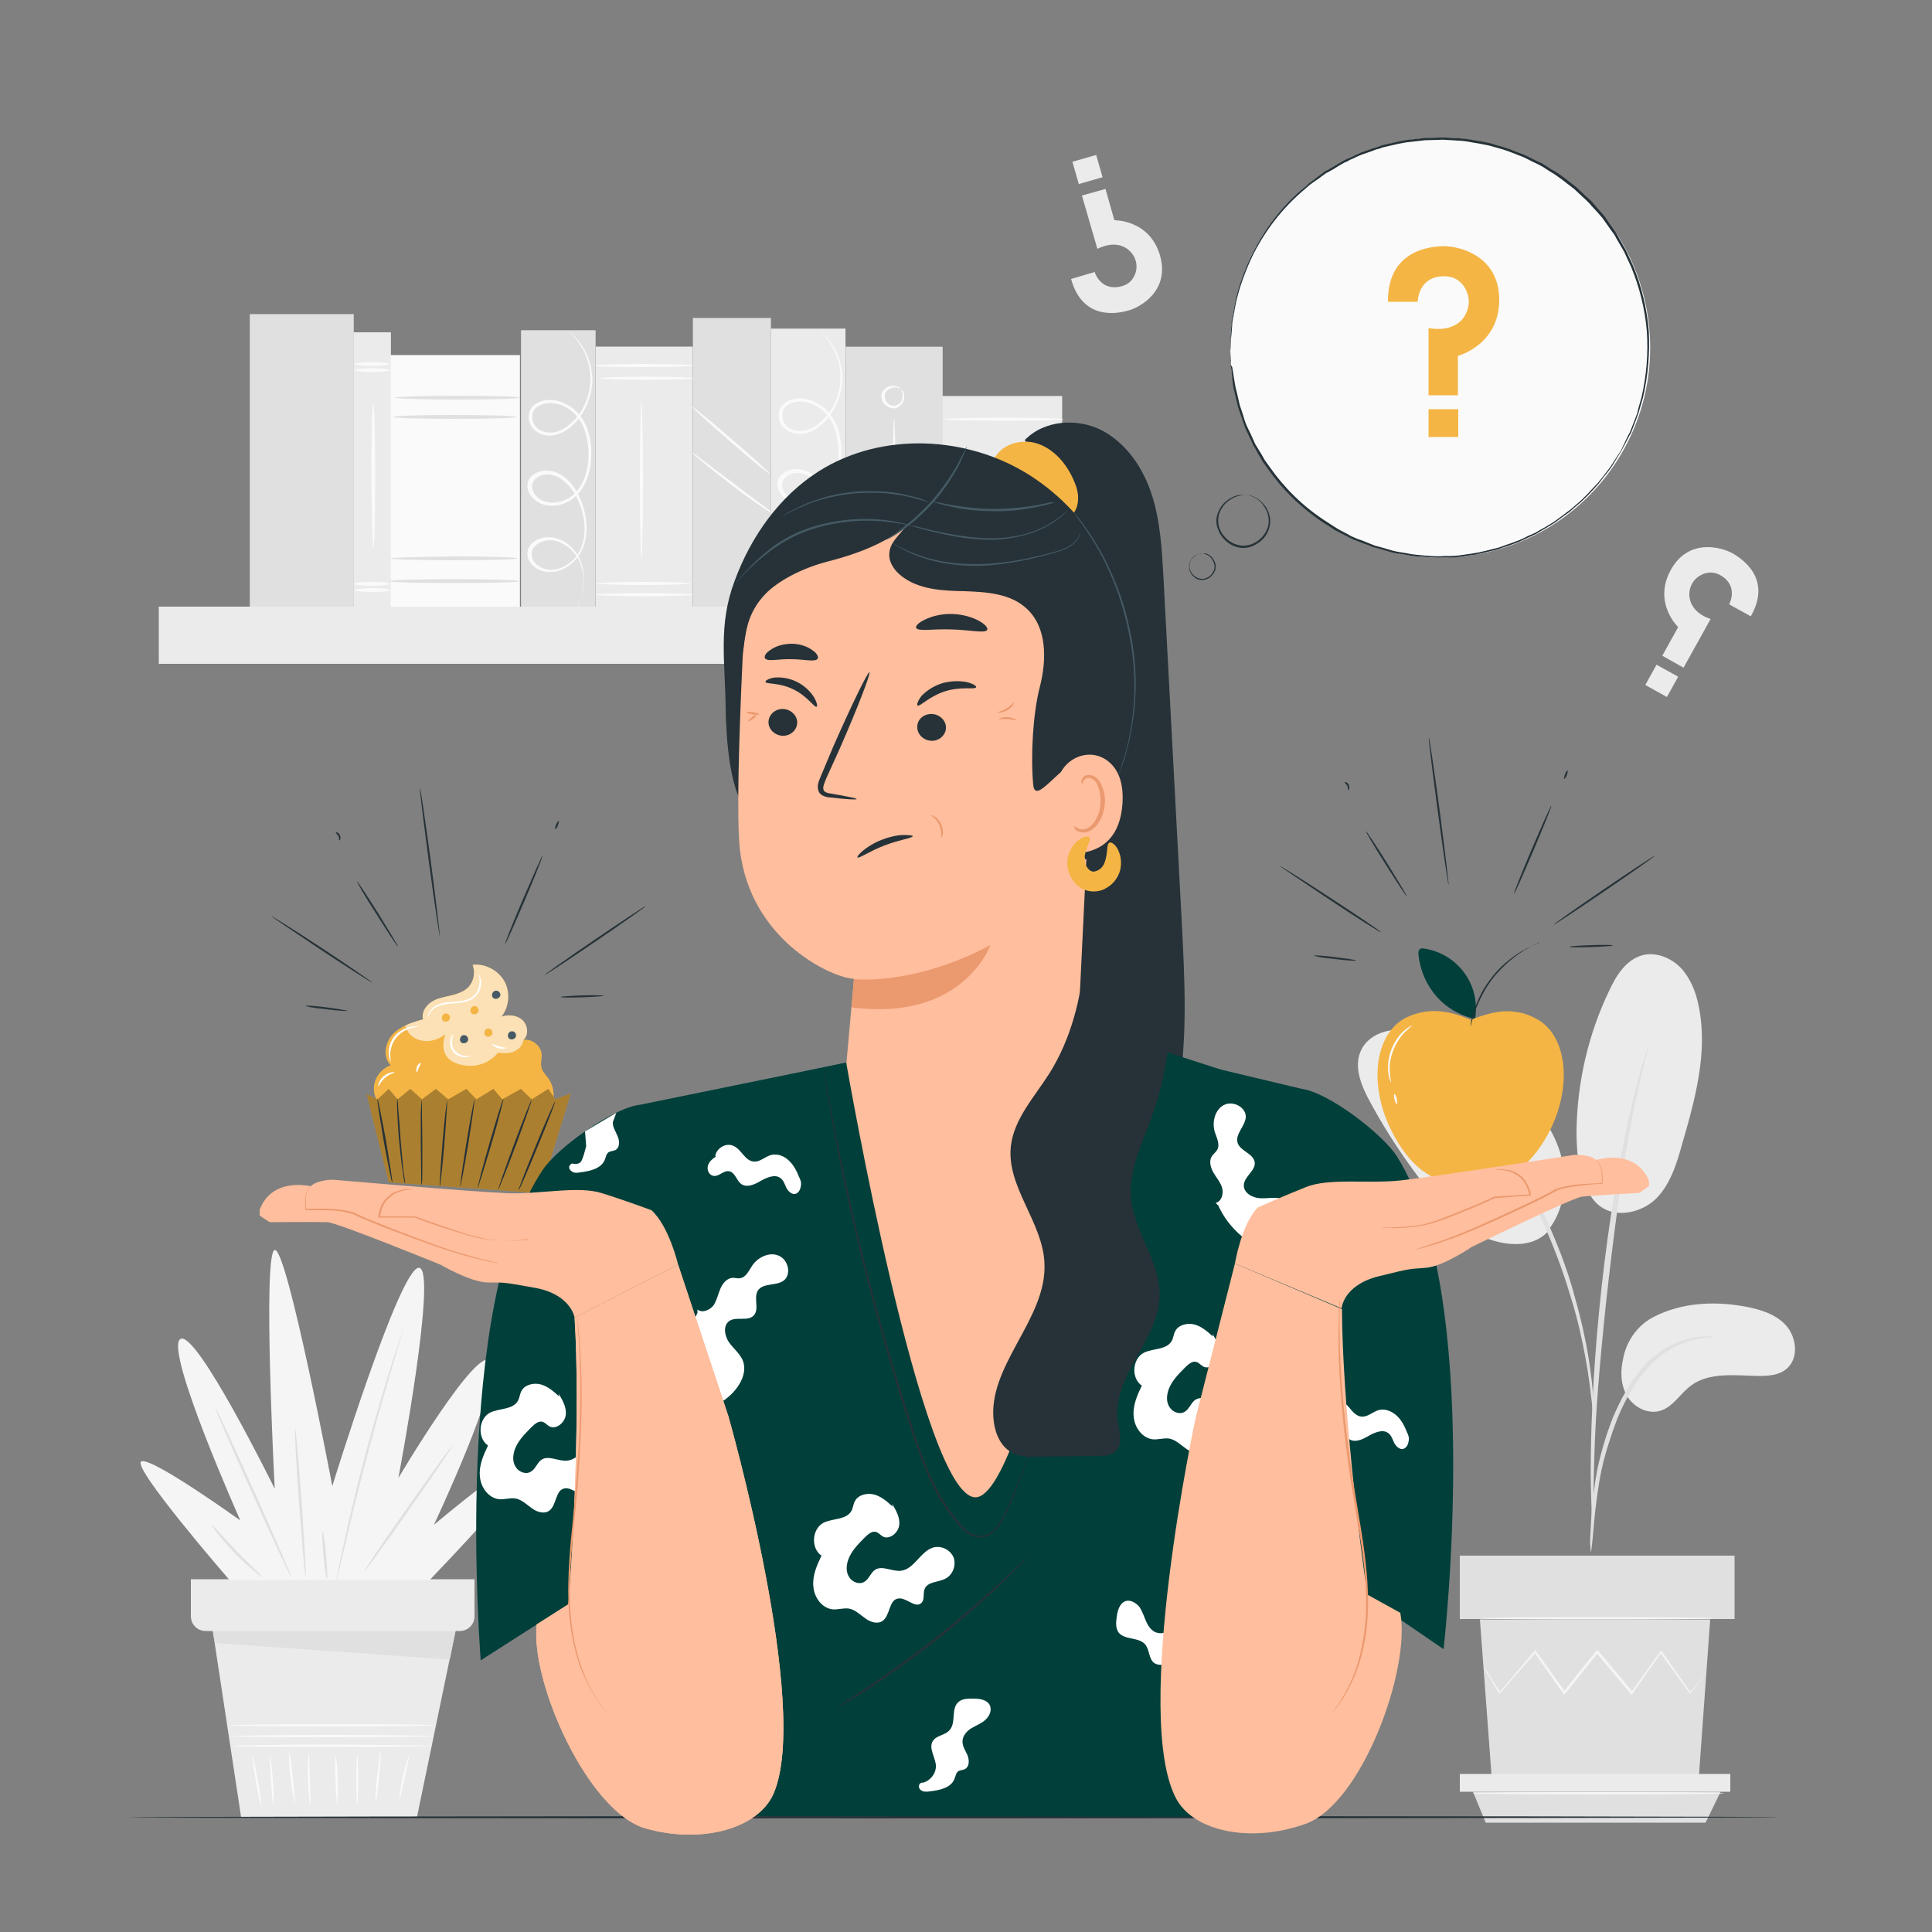 <?xml version="1.0" encoding="utf-8"?>
<!-- Generator: Adobe Illustrator 24.0.1, SVG Export Plug-In . SVG Version: 6.00 Build 0)  -->
<svg version="1.1" xmlns="http://www.w3.org/2000/svg" xmlns:xlink="http://www.w3.org/1999/xlink" x="0px" y="0px"
	 viewBox="0 0 500 500" style="enable-background:new 0 0 500 500;" xml:space="preserve">
<rect x="0" y="0" width="500" height="500" fill="#808080" stroke="none"/>
<style type="text/css">
	.st0{fill:#EBEBEB;}
	.st1{fill:#FAFAFA;}
	.st2{fill:#E0E0E0;}
	.st3{fill:#F5F5F5;}
	.st4{display:none;}
	.st5{display:inline;fill:#EBEBEB;}
	.st6{fill:#F4B545;}
	.st7{opacity:0.3;}
	.st8{fill:#263238;}
	.st9{opacity:0.6;}
	.st10{fill:#FFFFFF;}
	.st11{fill:#455A64;}
	.st12{fill:#003F3A;}
	.st13{fill:#FFBE9D;}
	.st14{fill:#EB996E;}
</style>
<g id="Background_Complete">
	<g>
		<g>
			<g>
				<g>
					<g>
						
							<rect x="243" y="102.4" transform="matrix(-1 -1.224647e-16 1.224647e-16 -1 517.886 259.787)" class="st0" width="31.8" height="54.9"/>
					</g>
				</g>
			</g>
			<g>
				<g>
					<g>
						<g>
							
								<rect x="154.2" y="89.7" transform="matrix(-1 -1.224647e-16 1.224647e-16 -1 333.495 247.903)" class="st0" width="25.1" height="68.5"/>
						</g>
					</g>
				</g>
				<g>
					<g>
						<g>
							<g>
								<path class="st1" d="M153.9,94.6c0-0.2,5.8-0.4,12.8-0.4c7.1,0,12.8,0.2,12.8,0.4c0,0.2-5.7,0.4-12.8,0.4
									C159.6,95,153.9,94.9,153.9,94.6z"/>
							</g>
						</g>
					</g>
				</g>
				<g>
					<g>
						<g>
							<g>
								<path class="st1" d="M155.3,97.9c0-0.2,5.4-0.4,12.1-0.4c6.7,0,12.1,0.2,12.1,0.4s-5.4,0.4-12.1,0.4
									C160.7,98.3,155.3,98.1,155.3,97.9z"/>
							</g>
						</g>
					</g>
				</g>
				<g>
					<g>
						<g>
							<g>
								<path class="st1" d="M166,144.7c-0.2,0-0.4-9.1-0.4-20.3c0-11.2,0.2-20.3,0.4-20.3c0.2,0,0.4,9.1,0.4,20.3
									C166.4,135.6,166.2,144.7,166,144.7z"/>
							</g>
						</g>
					</g>
				</g>
				<g>
					<g>
						<g>
							<g>
								<path class="st1" d="M154.2,151c0-0.2,5.5-0.4,12.3-0.4c6.8,0,12.3,0.2,12.3,0.4c0,0.2-5.5,0.4-12.3,0.4
									C159.7,151.4,154.2,151.2,154.2,151z"/>
							</g>
						</g>
					</g>
				</g>
				<g>
					<g>
						<g>
							<g>
								<path class="st1" d="M154.2,153.9c0-0.2,5.7-0.4,12.6-0.4c7,0,12.6,0.2,12.6,0.4c0,0.2-5.6,0.4-12.6,0.4
									C159.8,154.3,154.2,154.1,154.2,153.9z"/>
							</g>
						</g>
					</g>
				</g>
			</g>
			<g>
				<g>
					<g>
						<g>
							
								<rect x="179.3" y="82.3" transform="matrix(-1 -1.224647e-16 1.224647e-16 -1 378.816 240.493)" class="st2" width="20.2" height="75.9"/>
						</g>
					</g>
				</g>
				<g>
					<g>
						<g>
							<g>
								<path class="st1" d="M179.2,117.2c0.1-0.1,1.3,0.8,3.1,2.2c2.1,1.6,4.6,3.5,7.3,5.5c2.7,2.1,5.2,4,7.3,5.5
									c1.9,1.4,3,2.3,2.9,2.4c-0.1,0.1-1.3-0.7-3.2-2c-1.9-1.3-4.6-3.2-7.4-5.4c-2.8-2.2-5.4-4.2-7.2-5.7
									C180.2,118.2,179.1,117.2,179.2,117.2z"/>
							</g>
						</g>
					</g>
				</g>
				<g>
					<g>
						<g>
							<g>
								<path class="st1" d="M179.1,105.3c0.1-0.2,4.8,3.6,10.3,8.4c5.6,4.8,10,8.8,9.8,8.9c-0.1,0.2-4.8-3.6-10.3-8.4
									C183.4,109.4,179,105.4,179.1,105.3z"/>
							</g>
						</g>
					</g>
				</g>
			</g>
			<g>
				<g>
					<g>
						<g>
							<g>
								<g>
									<g>
										<g>
											
												<rect x="91.5" y="85.9" transform="matrix(-1 -1.224647e-16 1.224647e-16 -1 192.667 244.198)" class="st0" width="9.7" height="72.3"/>
										</g>
									</g>
								</g>
							</g>
						</g>
					</g>
					<g>
						<g>
							<g>
								<g>
									<g>
										<g>
											<g>
												<path class="st1" d="M91.9,95.8c0,0.3,2,0.5,4.5,0.5c2.5,0,4.5-0.2,4.5-0.5c0-0.3-2-0.5-4.5-0.5
													C93.9,95.3,91.9,95.5,91.9,95.8z"/>
											</g>
										</g>
									</g>
								</g>
							</g>
						</g>
					</g>
					<g>
						<g>
							<g>
								<g>
									<g>
										<g>
											<g>
												<path class="st1" d="M91.7,94.2c0,0.3,2,0.5,4.5,0.5c2.5,0,4.5-0.2,4.5-0.5c0-0.3-2-0.5-4.5-0.5
													C93.7,93.8,91.7,94,91.7,94.2z"/>
											</g>
										</g>
									</g>
								</g>
							</g>
						</g>
					</g>
					<g>
						<g>
							<g>
								<g>
									<g>
										<g>
											<g>
												<path class="st1" d="M91.9,152.7c0,0.3,2,0.5,4.5,0.5c2.5,0,4.5-0.2,4.5-0.5c0-0.3-2-0.5-4.5-0.5
													C93.9,152.2,91.9,152.4,91.9,152.7z"/>
											</g>
										</g>
									</g>
								</g>
							</g>
						</g>
					</g>
					<g>
						<g>
							<g>
								<g>
									<g>
										<g>
											<g>
												<path class="st1" d="M91.7,151.1c0,0.3,2,0.5,4.5,0.5c2.5,0,4.5-0.2,4.5-0.5c0-0.3-2-0.5-4.5-0.5
													C93.7,150.6,91.7,150.8,91.7,151.1z"/>
											</g>
										</g>
									</g>
								</g>
							</g>
						</g>
					</g>
					<g>
						<g>
							<g>
								<g>
									<g>
										<g>
											<g>
												<path class="st1" d="M96.6,141.6c0.3,0,0.5-8.3,0.5-18.5c0-10.2-0.2-18.5-0.5-18.5c-0.3,0-0.5,8.3-0.5,18.5
													C96.2,133.4,96.4,141.6,96.6,141.6z"/>
											</g>
										</g>
									</g>
								</g>
							</g>
						</g>
					</g>
				</g>
				<g>
					<g>
						<g>
							<g>
								<g>
									<g>
										<g>
											
												<rect x="134.8" y="85.5" transform="matrix(-1 -1.224647e-16 1.224647e-16 -1 288.939 243.27)" class="st2" width="19.3" height="72.3"/>
										</g>
									</g>
								</g>
							</g>
						</g>
					</g>
					<g>
						<g>
							<g>
								<g>
									<g>
										<g>
											<g>
												<path class="st1" d="M148.7,158.7c0,0,0.1-0.1,0.2-0.4c0.1-0.3,0.3-0.7,0.6-1.2c0.4-1.1,1.1-2.7,1.4-4.9
													c0.3-2.2,0.4-5.1-1.1-8c-0.8-1.4-1.9-2.8-3.4-3.8c-1.5-1-3.5-1.6-5.6-1.3c-1,0.2-2,0.6-2.9,1.3
													c-0.8,0.7-1.5,1.8-1.4,3.1c0.1,1.2,0.7,2.3,1.7,3.1c0.9,0.8,2.1,1.3,3.3,1.4c2.5,0.3,5-0.7,6.8-2.5
													c1.9-1.7,3.1-4.3,3.4-7c0.3-2.7-0.1-5.4-1-8.1c-0.9-2.6-2.4-5.2-4.7-7c-1.2-0.9-2.6-1.5-4.2-1.6
													c-1.5-0.1-3.2,0.4-4.3,1.5c-0.6,0.6-1,1.4-1,2.3c0,0.9,0.2,1.7,0.7,2.4c0.9,1.4,2.3,2.3,3.9,2.7
													c3.2,0.7,6.5-0.6,8.5-2.9c2.1-2.3,3-5.3,3.3-8.1c0.3-2.9,0.1-5.8-0.8-8.4c-0.9-2.7-2.6-5-5-6.4
													c-2.3-1.4-5.2-1.9-7.7-0.8c-1.2,0.5-2.3,1.6-2.5,3c-0.2,1.3,0.1,2.6,0.9,3.6c1.6,2,4.4,2.4,6.5,1.7
													c2.2-0.7,3.8-2.1,5.1-3.6c2.6-3.1,3.7-6.8,3.9-9.9c0.1-3.2-0.8-5.9-1.8-7.9c-1-2-2.2-3.3-3-4.1c-0.4-0.4-0.8-0.7-1-0.9
													c-0.2-0.2-0.4-0.3-0.4-0.3c-0.1,0.1,2.1,1.4,4.1,5.4c0.9,2,1.8,4.6,1.6,7.7c-0.2,3.1-1.3,6.6-3.8,9.5
													c-1.3,1.4-2.9,2.8-4.8,3.4c-1.9,0.6-4.4,0.2-5.7-1.5c-0.6-0.8-0.9-2-0.7-3c0.2-1.1,1-1.9,2.1-2.4
													c2.1-0.9,4.8-0.5,6.9,0.8c2.2,1.3,3.8,3.5,4.6,6c0.8,2.5,1.1,5.3,0.8,8.1c-0.3,2.7-1.2,5.5-3.1,7.6
													c-1.8,2.1-4.9,3.2-7.6,2.6c-1.4-0.3-2.6-1.1-3.3-2.3c-0.7-1.1-0.7-2.6,0.2-3.5c0.9-0.9,2.3-1.4,3.6-1.3
													c1.3,0.1,2.6,0.6,3.7,1.5c2.2,1.7,3.6,4.1,4.5,6.6c0.9,2.5,1.3,5.2,1,7.7c-0.3,2.5-1.3,4.9-3.1,6.5
													c-1.7,1.6-4,2.6-6.2,2.3c-2.1-0.2-4.2-1.8-4.3-3.8c-0.1-1,0.4-1.9,1.1-2.5c0.7-0.6,1.6-1,2.5-1.2
													c1.9-0.3,3.7,0.2,5.1,1.2c1.4,0.9,2.6,2.2,3.3,3.5c1.5,2.7,1.5,5.5,1.2,7.7c-0.3,2.2-0.8,3.8-1.2,4.9
													C148.9,158.2,148.7,158.7,148.7,158.7z"/>
											</g>
										</g>
									</g>
								</g>
							</g>
						</g>
					</g>
				</g>
				<g>
					<g>
						<g>
							<g>
								<g>
									<g>
										<g>
											
												<rect x="101" y="92" transform="matrix(-1 -1.224647e-16 1.224647e-16 -1 235.554 249.791)" class="st1" width="33.5" height="65.9"/>
										</g>
									</g>
								</g>
							</g>
						</g>
					</g>
					<g>
						<g>
							<g>
								<g>
									<g>
										<g>
											<g>
												<path class="st2" d="M102.2,102.9c0,0.3,7.3,0.5,16.2,0.5c9,0,16.2-0.2,16.2-0.5c0-0.3-7.3-0.5-16.2-0.5
													C109.4,102.4,102.2,102.7,102.2,102.9z"/>
											</g>
										</g>
									</g>
								</g>
							</g>
						</g>
					</g>
					<g>
						<g>
							<g>
								<g>
									<g>
										<g>
											<g>
												<path class="st2" d="M101.7,107.9c0,0.3,7.2,0.5,16,0.5c8.8,0,16-0.2,16-0.5c0-0.3-7.2-0.5-16-0.5
													C108.9,107.4,101.7,107.6,101.7,107.9z"/>
											</g>
										</g>
									</g>
								</g>
							</g>
						</g>
					</g>
					<g>
						<g>
							<g>
								<g>
									<g>
										<g>
											<g>
												<path class="st2" d="M100.7,150.4c0,0.3,7.6,0.5,16.9,0.5c9.3,0,16.9-0.2,16.9-0.5c0-0.3-7.6-0.5-16.9-0.5
													C108.2,149.9,100.7,150.1,100.7,150.4z"/>
											</g>
										</g>
									</g>
								</g>
							</g>
						</g>
					</g>
					<g>
						<g>
							<g>
								<g>
									<g>
										<g>
											<g>
												<path class="st2" d="M101.1,144.5c0,0.3,7.4,0.5,16.4,0.5c9.1,0,16.4-0.2,16.4-0.5c0-0.3-7.4-0.5-16.4-0.5
													C108.5,144.1,101.1,144.3,101.1,144.5z"/>
											</g>
										</g>
									</g>
								</g>
							</g>
						</g>
					</g>
				</g>
			</g>
			<g>
				<g>
					<g>
						<g>
							<g>
								<g>
									<g>
										
											<rect x="199.5" y="85" transform="matrix(-1 -1.224647e-16 1.224647e-16 -1 418.315 242.343)" class="st0" width="19.3" height="72.3"/>
									</g>
								</g>
							</g>
						</g>
					</g>
				</g>
				<g>
					<g>
						<g>
							<g>
								<g>
									<g>
										<g>
											<path class="st1" d="M213.4,158.3c0,0,0.1-0.1,0.2-0.4c0.1-0.3,0.3-0.7,0.6-1.2c0.4-1.1,1.1-2.7,1.4-4.9
												c0.3-2.2,0.4-5.1-1.1-8c-0.8-1.4-1.9-2.8-3.4-3.8c-1.5-1-3.5-1.6-5.6-1.3c-1,0.2-2,0.6-2.9,1.3c-0.8,0.7-1.5,1.8-1.4,3.1
												c0.1,1.2,0.7,2.3,1.7,3.1c0.9,0.8,2.1,1.3,3.3,1.4c2.5,0.3,5-0.7,6.8-2.5c1.9-1.7,3.1-4.3,3.4-7c0.3-2.7-0.1-5.4-1-8.1
												c-0.9-2.6-2.4-5.2-4.7-7c-1.2-0.9-2.6-1.5-4.2-1.6c-1.5-0.1-3.2,0.4-4.3,1.5c-0.6,0.6-1,1.4-1,2.3c0,0.9,0.2,1.7,0.7,2.4
												c0.9,1.4,2.3,2.3,3.9,2.7c3.2,0.7,6.5-0.6,8.5-2.9c2.1-2.3,3-5.3,3.3-8.1c0.3-2.9,0.1-5.8-0.8-8.4c-0.9-2.7-2.6-5-5-6.4
												c-2.3-1.4-5.2-1.9-7.7-0.8c-1.2,0.5-2.3,1.6-2.5,3c-0.2,1.3,0.1,2.6,0.9,3.6c1.6,2,4.4,2.4,6.5,1.7
												c2.2-0.7,3.8-2.1,5.1-3.6c2.6-3.1,3.7-6.8,3.9-9.9c0.1-3.2-0.8-5.9-1.8-7.9c-1-2-2.2-3.3-3-4.1c-0.4-0.4-0.8-0.7-1-0.9
												c-0.2-0.2-0.4-0.3-0.4-0.3c-0.1,0.1,2.1,1.4,4.1,5.4c0.9,2,1.8,4.6,1.6,7.7c-0.2,3.1-1.3,6.6-3.8,9.5
												c-1.3,1.4-2.9,2.8-4.8,3.4c-1.9,0.6-4.4,0.2-5.7-1.5c-0.6-0.8-0.9-2-0.7-3c0.2-1.1,1-1.9,2.1-2.4
												c2.1-0.9,4.8-0.5,6.9,0.8c2.2,1.3,3.8,3.5,4.6,6c0.8,2.5,1.1,5.3,0.8,8.1c-0.3,2.7-1.2,5.5-3.1,7.6
												c-1.8,2.1-4.9,3.2-7.6,2.6c-1.4-0.3-2.6-1.1-3.3-2.3c-0.7-1.1-0.7-2.6,0.2-3.5c0.9-0.9,2.3-1.4,3.6-1.3
												c1.3,0.1,2.6,0.6,3.7,1.5c2.2,1.7,3.6,4.1,4.5,6.6c0.9,2.5,1.3,5.2,1,7.7c-0.3,2.5-1.3,4.9-3.1,6.5
												c-1.7,1.6-4,2.6-6.2,2.3c-2.1-0.2-4.2-1.8-4.3-3.8c-0.1-1,0.4-1.9,1.1-2.5c0.7-0.6,1.6-1,2.5-1.2
												c1.9-0.3,3.7,0.2,5.1,1.2c1.4,0.9,2.6,2.2,3.3,3.5c1.5,2.7,1.5,5.5,1.2,7.7c-0.3,2.2-0.8,3.8-1.2,4.9
												C213.6,157.7,213.3,158.3,213.4,158.3z"/>
										</g>
									</g>
								</g>
							</g>
						</g>
					</g>
				</g>
			</g>
			<g>
				<g>
					<g>
						
							<rect x="64.6" y="81.4" transform="matrix(-1 -1.224647e-16 1.224647e-16 -1 156.148 238.692)" class="st2" width="26.9" height="76"/>
					</g>
				</g>
			</g>
			<g>
				<g>
					<g>
						
							<rect x="218.8" y="89.7" transform="matrix(-1 -1.224647e-16 1.224647e-16 -1 462.759 247.03)" class="st2" width="25.1" height="67.6"/>
					</g>
				</g>
			</g>
			<g>
				<g>
					<g>
						<g>
							<path class="st1" d="M244.6,123.4c0.1-0.1,1.3,1.5,4,2.8c1.3,0.7,3.1,1.2,5.1,1.4c2,0.2,4.2-0.2,6.3-1.1
								c2.1-0.9,4.1-2.1,6-2.7c1.9-0.7,3.9-0.9,5.5-0.5c1.6,0.4,2.6,1.2,3.2,1.9c0.6,0.7,0.7,1.2,0.6,1.2c-0.1,0-0.3-0.4-0.8-1
								c-0.6-0.6-1.6-1.3-3.1-1.6c-1.4-0.3-3.3-0.1-5.1,0.6c-1.9,0.7-3.8,1.8-6,2.8c-2.2,1-4.6,1.3-6.6,1.1
								c-2.1-0.2-3.9-0.9-5.2-1.6c-1.4-0.8-2.3-1.6-2.9-2.2C244.8,123.9,244.5,123.5,244.6,123.4z"/>
						</g>
					</g>
				</g>
			</g>
			<g>
				<g>
					<g>
						<g>
							<path class="st1" d="M244,130.1c0.1-0.1,1.3,1.5,4,2.8c1.3,0.7,3.1,1.2,5.1,1.4c2,0.2,4.2-0.2,6.3-1.1c2.1-0.9,4.1-2.1,6-2.7
								c1.9-0.7,3.9-0.9,5.5-0.5c1.6,0.4,2.6,1.2,3.2,1.9c0.6,0.7,0.7,1.2,0.6,1.2c-0.1,0-0.3-0.4-0.8-1c-0.6-0.6-1.6-1.3-3.1-1.6
								c-1.4-0.3-3.3-0.1-5.1,0.6c-1.9,0.7-3.8,1.8-6,2.8c-2.2,1-4.6,1.3-6.6,1.1c-2.1-0.2-3.9-0.9-5.2-1.6
								c-1.4-0.8-2.3-1.6-2.9-2.2C244.2,130.6,244,130.1,244,130.1z"/>
						</g>
					</g>
				</g>
			</g>
			<g>
				<g>
					<g>
						<g>
							<path class="st1" d="M244.4,108.5c0-0.2,6.9-0.4,15.4-0.4c8.5,0,15.4,0.2,15.4,0.4c0,0.2-6.9,0.4-15.4,0.4
								C251.3,108.8,244.4,108.7,244.4,108.5z"/>
						</g>
					</g>
				</g>
			</g>
			<g>
				<g>
					<g>
						<g>
							<path class="st1" d="M233,100.6c-0.1,0.1-0.8-0.6-2.2-0.2c-0.6,0.2-1.4,0.6-1.7,1.4c-0.3,0.8-0.1,1.8,0.6,2.5
								c0.7,0.7,1.7,0.9,2.5,0.5c0.8-0.4,1.2-1.1,1.3-1.8c0.3-1.4-0.4-2.1-0.3-2.2c0,0,0.2,0.1,0.5,0.5c0.2,0.4,0.4,1,0.3,1.8
								c-0.1,0.8-0.6,1.7-1.6,2.3c-1,0.6-2.4,0.2-3.3-0.6c-0.9-0.8-1.3-2.3-0.8-3.3c0.5-1,1.5-1.5,2.2-1.6c0.8-0.1,1.4,0,1.8,0.2
								C232.9,100.3,233.1,100.6,233,100.6z"/>
						</g>
					</g>
				</g>
			</g>
			<g>
				<g>
					<g>
						<g>
							<path class="st1" d="M231.4,150.6c-0.2,0-0.4-9.5-0.4-21.2c0-11.7,0.2-21.2,0.4-21.2c0.2,0,0.4,9.5,0.4,21.2
								C231.8,141.1,231.6,150.6,231.4,150.6z"/>
						</g>
					</g>
				</g>
			</g>
		</g>
		<g>
			<g>
				<rect x="41.1" y="157" class="st0" width="260" height="14.8"/>
			</g>
		</g>
		<g>
			<g>
				<rect x="278.4" y="157" class="st2" width="22.7" height="14.8"/>
			</g>
		</g>
	</g>
	<g>
		<g>
			<g>
				<g>
					<path class="st0" d="M428,340.8c7-3.6,15.1-4.1,22.9-2.8c4.1,0.7,8.5,1.9,11.3,5c2.8,3.1,3.4,8.6,0.1,11.3
						c-1.9,1.6-4.6,1.8-7.1,1.8c-6-0.1-12.8-1.1-17.6,2.5c-2.8,2.1-4.6,5.5-7.9,6.5c-3.2,1-6.9-0.9-8.6-3.8c-1.7-2.9-1.8-6.5-1-9.8
						C420.1,351.6,421,344.4,428,340.8z"/>
				</g>
			</g>
			<g>
				<g>
					<path class="st0" d="M412,310c4.3,6.1,12.5,4.1,16.4,0.4c3.8-3.7,5.5-9.1,6.9-14.2c3.4-11.7,6.8-24,4.3-35.9
						c-0.7-3.6-2.1-7.1-4.6-9.8c-2.5-2.6-6.4-4.2-9.9-3.3c-4.2,1.1-6.8,5.2-8.6,9.1c-5.5,11.4-8.4,24.1-8.5,36.7
						C408,298.9,408.7,305.1,412,310"/>
				</g>
			</g>
			<g>
				<g>
					<path class="st0" d="M400.4,318.7c4.6-5.5,5.5-13.5,3.4-20.3c-2.1-6.9-6.7-12.7-12-17.5c-6.3-5.6-13.6-9.9-21.6-12.7
						c-3.1-1.1-6.4-2-9.7-1.6c-3.3,0.3-6.6,2-8.1,4.9c-2.3,4.3-0.1,9.6,2.3,13.9c4.1,7.6,8.9,14.8,14.2,21.6
						c4.2,5.5,9.1,10.9,15.6,13.4c6.5,2.5,13.2,2.2,16.6-2.3"/>
				</g>
			</g>
			<g>
				<g>
					<g>
						<path class="st2" d="M411.7,401.7c0.1,0,0.2-1,0.4-2.8c0.2-2,0.4-4.5,0.7-7.5c0.4-3.2,0.8-6.9,1.7-11.1c0.9-4.1,2.3-8.5,4-13
							c1.8-4.5,4.1-8.5,6.7-11.8c2.6-3.3,5.6-5.6,8.4-7c2.8-1.4,5.3-2,7.1-2.2c1.8-0.2,2.7-0.3,2.7-0.4c0-0.1-1-0.1-2.8,0
							c-1.8,0.1-4.4,0.6-7.4,1.9c-3,1.3-6.2,3.7-8.9,7.1c-2.7,3.3-5,7.5-6.9,12c-1.8,4.6-3.1,9.1-4,13.3c-0.8,4.2-1.2,8-1.5,11.2
							c-0.2,3.2-0.3,5.8-0.4,7.6C411.6,400.7,411.7,401.7,411.7,401.7z"/>
					</g>
				</g>
			</g>
			<g>
				<g>
					<g>
						<path class="st2" d="M412.3,395.9c0,0,0.1-0.4,0.1-1.3c0-1,0-2.2,0-3.7c0-3.2,0-7.8,0.2-13.5c0.3-11.4,1.3-23.6,3.1-40.8
							c1.8-16.2,4.2-35.1,6.7-47.3c0.5-2.8,1.1-5.3,1.6-7.5c0.5-2.2,0.9-4.1,1.3-5.6c0.3-1.4,0.6-2.6,0.9-3.6
							c0.2-0.8,0.3-1.3,0.2-1.3c0,0-0.2,0.4-0.4,1.2c-0.3,0.9-0.6,2.1-1.1,3.5c-0.5,1.5-1,3.4-1.5,5.6c-0.6,2.2-1.2,4.7-1.8,7.5
							c-2.5,11.1-5.2,26.6-7.1,43.9c-1.9,17.3-2.7,33-2.8,44.4c-0.1,5.7,0.1,10.3,0.2,13.5c0.1,1.5,0.2,2.7,0.2,3.7
							C412.2,395.4,412.2,395.9,412.3,395.9z"/>
					</g>
				</g>
			</g>
			<g>
				<g>
					<g>
						<path class="st2" d="M412.3,365.5c0.1,0,0.1-1.4,0-3.8c-0.1-2.5-0.5-6-1.2-10.4c-0.7-4.3-1.8-9.5-3.4-15.1
							c-0.7-2.6-2.3-8.7-6.3-17.9c-5.2-12.4-12.4-22.6-18.6-28.9c-1.5-1.7-3.1-2.9-4.4-4.1c-0.7-0.6-1.3-1.1-1.9-1.6
							c-0.6-0.4-1.2-0.8-1.7-1.2c-2-1.4-3.2-2.1-3.2-2.1c-0.2,0.2,4.6,3,10.6,9.4c6,6.4,12.9,16.5,18.1,28.8
							c2.9,6.7,4.9,12.6,6.4,17.7c1.7,5.5,2.8,10.7,3.6,15c0.8,4.3,1.2,7.8,1.5,10.3C412.1,364.2,412.3,365.5,412.3,365.5z"/>
					</g>
				</g>
			</g>
		</g>
		<g>
			<g>
				<polygon class="st2" points="383,419.1 386.1,460.7 439.6,460.7 442.6,419.1 				"/>
			</g>
		</g>
		<g>
			<g>
				<rect x="377.8" y="402.6" class="st2" width="71.1" height="16.4"/>
			</g>
		</g>
		<g>
			<g>
				<polygon class="st0" points="377.8,459.1 377.8,463.7 381.2,463.7 447.8,463.7 447.8,459.1 				"/>
			</g>
		</g>
		<g>
			<g>
				<polygon class="st2" points="384.5,471.7 381.2,463.7 445.3,463.7 441.4,471.7 				"/>
			</g>
		</g>
		<g>
			<g>
				<g>
					<path class="st3" d="M441.6,432.7c0,0-0.1,0.1-0.2,0.4c-0.2,0.3-0.5,0.6-0.8,1.1c-0.8,1-1.8,2.3-3.1,4l-0.1,0.2l-0.1-0.2
						c-2-2.7-4.6-6.3-7.7-10.6h0.4c-2.3,3.2-4.8,6.8-7.5,10.7l-0.2,0.3l-0.3-0.3c-2.8-3.3-5.8-6.9-8.9-10.6l0.5,0
						c-0.2,0.2-0.3,0.4-0.5,0.6c-2.8,3.5-5.5,6.8-8,10l-0.3,0.3l-0.2-0.3c-2.7-3.8-5.3-7.4-7.5-10.7l0.4,0
						c-3.7,4.2-6.9,7.8-9.3,10.6l-0.2,0.2l-0.1-0.2c-1.2-2.1-2.2-3.7-2.9-4.9c-0.3-0.5-0.6-1-0.7-1.3c-0.2-0.3-0.2-0.5-0.2-0.5
						c0,0,0.1,0.1,0.3,0.4c0.2,0.3,0.5,0.7,0.8,1.3c0.7,1.2,1.8,2.8,3.1,4.8l-0.3,0c2.4-2.8,5.5-6.4,9.1-10.7l0.2-0.3l0.2,0.3
						c2.3,3.2,4.9,6.8,7.6,10.6l-0.5,0c2.5-3.2,5.2-6.6,8-10c0.2-0.2,0.3-0.4,0.5-0.6l0.3-0.3l0.3,0.3c3.1,3.7,6.1,7.3,8.9,10.7
						l-0.5,0c2.8-3.8,5.3-7.4,7.6-10.6l0.2-0.3l0.2,0.3c3,4.3,5.6,8,7.5,10.7l-0.3,0c1.4-1.6,2.5-2.9,3.2-3.9c0.4-0.4,0.6-0.7,0.9-1
						C441.5,432.8,441.6,432.7,441.6,432.7z"/>
				</g>
			</g>
		</g>
		<g>
			<g>
				<g>
					<path class="st3" d="M443.3,418.8c0,0.2-13.4,0.3-29.9,0.3c-16.5,0-29.9-0.1-29.9-0.3c0-0.2,13.4-0.3,29.9-0.3
						C429.9,418.5,443.3,418.6,443.3,418.8z"/>
				</g>
			</g>
		</g>
		<g>
			<g>
				<g>
					<path class="st3" d="M446.1,464.1c0,0.2-14.6,0.3-32.5,0.3c-18,0-32.5-0.1-32.5-0.3c0-0.2,14.6-0.3,32.5-0.3
						C431.5,463.8,446.1,463.9,446.1,464.1z"/>
				</g>
			</g>
		</g>
	</g>
	<g>
		<path class="st0" d="M277.2,72.2l6.1-1.8c0,0,1.5,5.1,6.9,3.7c2.8-0.7,3.7-3,3.9-4.5c0.2-1.8-0.5-3.6-1.9-4.8
			c-1.5-1.4-4.3-2.3-8.2-0.4l-4-13.8l6.1-1.7l2.3,8.1c0,0,9.1-0.2,11.8,9.1c2.6,9-4.9,13.4-8.3,14.3
			C289.3,81.1,280.2,83.1,277.2,72.2z"/>
		<rect x="278.3" y="40.9" transform="matrix(0.961 -0.276 0.276 0.961 -1.197 79.374)" class="st0" width="6.4" height="6"/>
	</g>
	<g>
		<path class="st0" d="M453.1,159.5l-5.6-3.1c0,0,2.6-4.7-2.2-7.5c-2.5-1.4-4.7-0.5-6,0.5c-1.4,1.1-2.2,2.9-2.1,4.7
			c0.1,2.1,1.4,4.7,5.5,6.1l-7,12.6l-5.5-3.1l4.1-7.4c0,0-6.6-6.3-1.9-14.8c4.5-8.2,12.9-6,16-4.3
			C450.8,144.6,458.7,149.7,453.1,159.5z"/>
		
			<rect x="426.9" y="173.5" transform="matrix(-0.875 -0.485 0.485 -0.875 720.79 539.24)" class="st0" width="6.4" height="6"/>
	</g>
	<g>
		<g>
			<g>
				<g>
					<polygon class="st0" points="54.6,418.9 62.4,470.3 107.9,470.3 118.4,419.6 					"/>
				</g>
			</g>
			<g>
				<g>
					<g>
						<g>
							<path class="st1" d="M112.1,451.8c0,0.1-11.6,0.3-26,0.3c-14.4,0-26-0.1-26-0.3c0-0.1,11.6-0.3,26-0.3
								C100.4,451.6,112.1,451.7,112.1,451.8z"/>
						</g>
					</g>
				</g>
				<g>
					<g>
						<g>
							<path class="st1" d="M112.2,449.3c0,0.1-11.7,0.3-26.2,0.3c-14.5,0-26.2-0.1-26.2-0.3c0-0.1,11.7-0.3,26.2-0.3
								C100.5,449,112.2,449.2,112.2,449.3z"/>
						</g>
					</g>
				</g>
				<g>
					<g>
						<g>
							<path class="st1" d="M112.1,446.5c0,0.1-11.7,0.3-26.2,0.3c-14.5,0-26.2-0.1-26.2-0.3c0-0.1,11.7-0.3,26.2-0.3
								C100.4,446.2,112.1,446.3,112.1,446.5z"/>
						</g>
					</g>
				</g>
				<g>
					<g>
						<g>
							<path class="st1" d="M67.6,467.4c-0.1,0-0.8-2.9-1.4-6.5c-0.6-3.6-1-6.5-0.9-6.6c0.1,0,0.8,2.9,1.4,6.5
								C67.4,464.4,67.8,467.3,67.6,467.4z"/>
						</g>
					</g>
				</g>
				<g>
					<g>
						<g>
							<path class="st1" d="M70.7,466.8c-0.2,0-0.3-2.8-0.6-6.3c-0.2-3.5-0.4-6.3-0.3-6.3c0.1,0,0.6,2.8,0.8,6.3
								C70.9,464,70.9,466.8,70.7,466.8z"/>
						</g>
					</g>
				</g>
				<g>
					<g>
						<g>
							<path class="st1" d="M76.4,466.8c-0.1,0-0.8-2.9-1.2-6.5c-0.4-3.6-0.5-6.6-0.3-6.6c0.2,0,0.5,2.9,0.9,6.5
								C76.1,463.9,76.5,466.8,76.4,466.8z"/>
						</g>
					</g>
				</g>
				<g>
					<g>
						<g>
							<path class="st1" d="M80.3,467.1c-0.1,0-0.5-2.9-0.6-6.6c-0.1-3.7,0.1-6.6,0.2-6.6c0.2,0,0.2,3,0.3,6.6
								C80.3,464.1,80.5,467.1,80.3,467.1z"/>
						</g>
					</g>
				</g>
				<g>
					<g>
						<g>
							<path class="st1" d="M87.3,466.8c-0.1,0-0.4-2.8-0.5-6.2c-0.1-3.5-0.1-6.3,0.1-6.3c0.1,0,0.4,2.8,0.5,6.2
								C87.5,464,87.5,466.8,87.3,466.8z"/>
						</g>
					</g>
				</g>
				<g>
					<g>
						<g>
							<path class="st1" d="M92.4,467.1c-0.1,0-0.2-2.9-0.2-6.5c0-3.6,0.2-6.5,0.3-6.5c0.1,0,0.2,2.9,0.2,6.5
								C92.7,464.2,92.6,467.1,92.4,467.1z"/>
						</g>
					</g>
				</g>
				<g>
					<g>
						<g>
							<path class="st1" d="M97.2,466.4c-0.1,0,0-3,0.4-6.8c0.4-3.7,0.8-6.7,0.9-6.7s0,3-0.4,6.8C97.8,463.4,97.4,466.4,97.2,466.4z
								"/>
						</g>
					</g>
				</g>
				<g>
					<g>
						<g>
							<path class="st1" d="M103.4,465.7c-0.1,0,0.1-2.6,0.8-5.7c0.7-3.1,1.6-5.6,1.7-5.5c0.1,0-0.5,2.5-1.2,5.7
								C104,463.2,103.6,465.8,103.4,465.7z"/>
						</g>
					</g>
				</g>
			</g>
			<g>
				<g>
					<path class="st0" d="M49.4,408.7v9.6c0,2.1,1.7,3.8,3.8,3.8H119c2.1,0,3.8-1.7,3.8-3.8v-9.6H49.4z"/>
				</g>
			</g>
			<g>
				<g>
					<polyline class="st2" points="116.4,429.5 117.9,422.1 55.1,422.1 55.6,425.2 					"/>
				</g>
			</g>
		</g>
		<g>
			<g>
				<g>
					<path class="st3" d="M59.3,408.8c0,0-25.6-29.5-22.7-30.6c2.8-1.1,25.6,15.3,25.6,15.3s-19.5-43.7-15.6-46.9
						c3.9-3.2,24.5,38.7,24.5,38.7s-3.2-61.1,0-61.8c3.2-0.7,14.9,61.1,14.9,61.1s17.4-56.5,22.4-56.5c5,0-5.3,54.4-5.3,54.4
						s20.6-34.8,23.8-30.2c3.2,4.6-14.6,42.3-14.6,42.3s25.9-21.7,27-18.8c1.1,2.8-28.1,33.1-28.1,33.1H59.3z"/>
				</g>
			</g>
			<g>
				<g>
					<g>
						<path class="st2" d="M55.7,364.3c0.2-0.1,4.7,9.7,10.1,21.7c5.4,12.1,9.7,21.9,9.5,22c-0.2,0.1-4.7-9.7-10.1-21.7
							C59.8,374.3,55.5,364.4,55.7,364.3z"/>
					</g>
				</g>
			</g>
			<g>
				<g>
					<g>
						<path class="st2" d="M76.4,369.8c0.2,0,0.9,8.6,1.7,19.2c0.7,10.6,1.2,19.2,1,19.2c-0.2,0-0.9-8.6-1.7-19.2
							C76.6,378.4,76.2,369.8,76.4,369.8z"/>
					</g>
				</g>
			</g>
			<g>
				<g>
					<g>
						<path class="st2" d="M104.9,342.4c0,0,0,0.2-0.2,0.7c-0.2,0.5-0.3,1.2-0.6,1.9c-0.5,1.8-1.3,4.2-2.1,7.1
							c-1.8,6-4.2,14.3-6.7,23.6c-2.5,9.3-4.5,17.7-5.9,23.8c-0.7,3-1.3,5.4-1.7,7.2c-0.2,0.8-0.4,1.4-0.5,2
							c-0.1,0.4-0.2,0.7-0.2,0.7c0,0,0-0.2,0.1-0.7c0.1-0.5,0.2-1.2,0.4-2c0.3-1.7,0.8-4.2,1.5-7.3c1.3-6.1,3.3-14.6,5.8-23.9
							c2.5-9.3,5-17.6,6.9-23.6c1-3,1.8-5.4,2.4-7.1c0.3-0.8,0.5-1.4,0.7-1.9C104.8,342.6,104.9,342.4,104.9,342.4z"/>
					</g>
				</g>
			</g>
			<g>
				<g>
					<g>
						<path class="st2" d="M117.2,373.9c0.2,0.1-4.8,7.6-11.2,16.6c-6.3,9.1-11.6,16.3-11.7,16.2c-0.2-0.1,4.8-7.6,11.2-16.6
							C111.8,381.1,117.1,373.8,117.2,373.9z"/>
					</g>
				</g>
			</g>
			<g>
				<g>
					<g>
						<path class="st2" d="M67.9,408.1c-0.1,0.1-0.9-0.5-2.2-1.6c-1.3-1.1-3.1-2.6-4.9-4.5c-1.8-1.9-3.3-3.6-4.4-5
							c-1-1.3-1.6-2.2-1.5-2.3c0.2-0.1,2.8,3.1,6.4,6.8C64.9,405.2,68,408,67.9,408.1z"/>
					</g>
				</g>
			</g>
			<g>
				<g>
					<g>
						<path class="st2" d="M83.5,396.4c0.2,0,0.6,2.7,0.9,6.1c0.3,3.4,0.4,6.1,0.2,6.1c-0.2,0-0.6-2.7-0.9-6.1
							C83.4,399.2,83.3,396.4,83.5,396.4z"/>
					</g>
				</g>
			</g>
		</g>
	</g>
</g>
<g id="Background_Simple" class="st4">
	<path class="st5" d="M439.7,192.1c0-32.5-11.1-64.2-30.8-89.4c-16.3-20.8-43-31.7-68.5-34.2c-29.1-2.8-66.9,9.9-86.1,32.6
		c-17.6,20.8-20.2,53.2-41.7,69.6c-12.6,9.6-29.1,11.6-44.7,11.4c-15.6-0.1-31.4-2-46.7,1.3c-34.9,7.4-61.2,43.3-60.8,79.8
		c0.1,13.7,2.7,27.2,7.9,40.1c12.8,32,40.2,56,73.3,65.6c56.3,16.4,119.9,30.1,173.7,13.6c36-11.1,65.5-29.4,95.6-72.2
		C432.8,279.1,439.6,230.7,439.7,192.1z"/>
</g>
<g id="Cake">
	<g>
		<g>
			<g>
				<path class="st6" d="M142,279.2c-0.7-1-1.7-1.9-1.9-3.1c-0.2-1,0.1-2,0.1-3.1c-0.1-2.3-2.4-4.2-4.7-3.9c1.4-1.3,1.1-3.8-0.3-5.1
					c-1.4-1.3-3.6-1.5-5.4-0.9c2-2.6,2.3-6.4,0.7-9.2s-5-4.6-8.2-4.2c0.8,2,0.3,4.4-1.2,5.9c-1.3,1.2-3,1.7-4.7,2.1
					c-1.7,0.4-3.5,0.7-4.9,1.7c-1.4,1-2.5,2.8-2,4.4c-2.9,0.8-5.8,1.7-7.9,3.9c-2,2.2-2.6,5.9-0.5,8c-2.3,0.8-4,2.9-4.3,5.3
					c-0.3,2.4,0.9,4.9,2.9,6.2l38.4,6c2-1.7,3.8-3.8,4.7-6.3C143.6,284.3,143.5,281.4,142,279.2z"/>
				<polygon class="st6" points="100.6,306 94.9,283.2 97.7,284.5 100.6,281.8 102.9,284.5 106.2,281.8 109.2,284.5 112.8,281.8 
					116,284.5 120.7,281.8 123.3,284.5 127.7,281.8 130,284.5 134.8,281.8 137.6,284.5 141.9,281.8 143.7,284.5 147.7,283 
					139.8,308.8 				"/>
				<polygon class="st7" points="100.6,306 94.9,283.2 97.7,284.5 100.6,281.8 102.9,284.5 106.2,281.8 109.2,284.5 112.8,281.8 
					116,284.5 120.7,281.8 123.3,284.5 127.7,281.8 130,284.5 134.8,281.8 137.6,284.5 141.9,281.8 143.7,284.5 147.7,283 
					139.8,308.8 				"/>
				<g>
					<path class="st8" d="M101.5,306.1c-0.1,0-1.1-4.8-2.2-10.8c-1-6-1.8-10.8-1.6-10.9c0.1,0,1.1,4.8,2.2,10.8
						C100.9,301.3,101.7,306.1,101.5,306.1z"/>
				</g>
				<g>
					<path class="st8" d="M104.8,306.3c-0.1,0-0.3-1.2-0.6-3.2c-0.3-2-0.6-4.7-0.9-7.8c-0.3-3-0.4-5.8-0.5-7.8c-0.1-2,0-3.2,0-3.2
						c0.1,0,0.2,1.2,0.3,3.2c0.2,2.1,0.4,4.8,0.6,7.8c0.3,3,0.5,5.6,0.7,7.8C104.8,305.1,104.9,306.3,104.8,306.3z"/>
				</g>
				<g>
					<path class="st8" d="M109.1,306.6c-0.1,0-0.1-1.2-0.1-3.2c0-2.1-0.1-4.8-0.1-7.7c0-3,0-5.8,0-7.8c0.1-2,0.2-3.2,0.2-3.2
						c0.1,0,0.1,1.2,0.1,3.2c0,2.1,0.1,4.8,0.1,7.7c0,3,0,5.8,0,7.8C109.3,305.4,109.2,306.6,109.1,306.6z"/>
				</g>
				<g>
					<path class="st8" d="M113.8,307.1c-0.1,0,0.2-5,0.7-11.1c0.5-6.1,1.1-11.1,1.2-11.1c0.1,0-0.2,5-0.7,11.1
						C114.5,302.2,113.9,307.2,113.8,307.1z"/>
				</g>
				<g>
					<path class="st8" d="M119.1,307.1c-0.1,0,0.6-5.1,1.6-11.3c1-6.2,2-11.3,2.1-11.2c0.1,0-0.6,5.1-1.6,11.3
						C120.2,302.1,119.2,307.2,119.1,307.1z"/>
				</g>
				<g>
					<path class="st8" d="M123.6,307.5c-0.1,0,1.2-5.3,3.1-11.7c1.8-6.4,3.5-11.6,3.6-11.5c0.1,0-1.2,5.3-3.1,11.7
						C125.3,302.4,123.7,307.5,123.6,307.5z"/>
				</g>
				<g>
					<path class="st8" d="M128.9,308c-0.1-0.1,1.7-5.3,4.1-11.8c2.4-6.5,4.5-11.7,4.6-11.6c0.1,0.1-1.7,5.3-4.1,11.8
						C131.1,302.8,129,308,128.9,308z"/>
				</g>
				<g>
					<path class="st8" d="M134.2,308c-0.1-0.1,1.9-5.3,4.5-11.6c2.6-6.4,4.9-11.5,5-11.4s-1.9,5.3-4.5,11.6
						C136.6,302.9,134.4,308.1,134.2,308z"/>
				</g>
			</g>
			<g class="st9">
				<path class="st10" d="M135.5,269.1c1.4-1.3,1.1-3.8-0.3-5.1c-1.4-1.3-3.6-1.5-5.4-0.9c2-2.6,2.3-6.4,0.7-9.2s-5-4.6-8.2-4.2
					c0.8,2,0.3,4.4-1.2,5.9c-1.3,1.2-3,1.7-4.7,2.1c-1.7,0.4-3.5,0.7-4.9,1.7c-1.4,1-2.5,2.8-2,4.4c-1.5,0.4-3.1,0.9-4.6,1.6
					c0,0,0.6,3.2,4.2,3.9c3.6,0.7,6.2-1.7,6.2-1.7s-2.7,6.3,3.8,7.9c6.5,1.6,9.8-3.1,9.8-3.1S134.4,273.7,135.5,269.1z"/>
			</g>
			<path class="st6" d="M115.6,262.3l-0.4,0c-0.7,0.1-1.1,1.1-0.7,1.7c0.4,0.6,1.4,0.5,1.8-0.1C116.7,263.3,116.3,262.4,115.6,262.3
				z"/>
			<path class="st6" d="M126.6,266.2l-0.4,0c-0.7,0.1-1.1,1.1-0.7,1.7c0.4,0.6,1.4,0.5,1.8-0.1C127.7,267.2,127.3,266.3,126.6,266.2
				z"/>
			<path class="st6" d="M123,260.4l-0.4,0c-0.7,0.1-1.1,1.1-0.7,1.7c0.4,0.6,1.4,0.5,1.8-0.1C124.1,261.4,123.7,260.5,123,260.4z"/>
			<path class="st11" d="M120.3,267.9l-0.4,0c-0.7,0.1-1.1,1.1-0.7,1.7c0.4,0.6,1.4,0.5,1.8-0.1C121.4,269,121,268,120.3,267.9z"/>
			<path class="st11" d="M128.6,256.4l-0.4,0c-0.7,0.1-1.1,1.1-0.7,1.7c0.4,0.6,1.4,0.5,1.8-0.1
				C129.8,257.5,129.3,256.5,128.6,256.4z"/>
			<path class="st11" d="M132.7,266.9l-0.4,0c-0.7,0.1-1.1,1.1-0.7,1.7c0.4,0.6,1.4,0.5,1.8-0.1C133.8,267.9,133.4,267,132.7,266.9z
				"/>
			<g>
				<path class="st10" d="M108.2,265.7c0,0.1-0.8,0.1-1.9,0.4c-1.1,0.3-2.7,1.1-3.8,2.5c-1.1,1.4-1.5,3.1-1.5,4.3
					c0,1.2,0.2,1.9,0.1,1.9c0,0-0.4-0.7-0.5-1.9c-0.1-1.2,0.2-3.1,1.4-4.6c1.2-1.5,2.9-2.3,4.1-2.5
					C107.4,265.5,108.2,265.6,108.2,265.7z"/>
			</g>
			<g>
				<path class="st10" d="M123.8,252c0,0,0.2,0.2,0.4,0.7c0.2,0.5,0.4,1.3,0.3,2.2c-0.1,0.9-0.5,2.1-1.5,3c-0.9,0.9-2.3,1.4-3.8,1.6
					c-1.4,0.2-2.8,0.2-4,0.4c-1.2,0.2-2.2,0.6-2.9,1.1c-0.7,0.5-1.1,1.2-1.3,1.7c-0.2,0.5-0.2,0.8-0.2,0.8c0,0-0.1-0.3,0-0.8
					c0.1-0.5,0.5-1.2,1.2-1.9c0.7-0.6,1.8-1.1,3.1-1.3c1.2-0.2,2.6-0.2,4-0.4c1.4-0.2,2.7-0.6,3.5-1.4c0.9-0.8,1.3-1.8,1.4-2.7
					C124.4,253,123.7,252,123.8,252z"/>
			</g>
			<g>
				<path class="st10" d="M121.8,273.2c0,0-0.5,0.4-1.4,0.4c-0.9,0-2.2-0.3-3.1-1.4c-0.9-1.1-0.9-2.5-0.7-3.3
					c0.2-0.9,0.7-1.3,0.7-1.2c0.1,0-0.2,0.5-0.3,1.3c-0.1,0.8,0,2,0.7,2.9c0.8,0.9,1.9,1.3,2.7,1.4
					C121.3,273.3,121.8,273.1,121.8,273.2z"/>
			</g>
			<g>
				<path class="st10" d="M131,271.2c0,0.1-0.9,0.4-2,0.1c-1.1-0.3-1.7-1-1.6-1.1c0.1-0.1,0.8,0.3,1.8,0.6
					C130.2,271.1,131,271.1,131,271.2z"/>
			</g>
			<g>
				<path class="st10" d="M102.1,277.5c0,0.2-1.3,0.4-2.4,1.4c-1.2,1-1.6,2.2-1.8,2.2c-0.1,0,0.1-1.5,1.4-2.6
					C100.6,277.4,102.1,277.4,102.1,277.5z"/>
			</g>
			<g>
				<path class="st10" d="M108.9,275.1c0.1,0.1-0.2,0.6-0.5,1.2c-0.3,0.6-0.3,1.2-0.5,1.2c-0.1,0-0.3-0.6,0-1.4
					C108.2,275.3,108.8,275,108.9,275.1z"/>
			</g>
		</g>
		<g>
			<g>
				<path class="st8" d="M92.4,228.1c0.1-0.1,2.6,3.7,5.5,8.3c2.9,4.7,5.2,8.5,5.1,8.6c-0.1,0.1-2.6-3.7-5.5-8.3
					C94.5,232.1,92.3,228.2,92.4,228.1z"/>
			</g>
			<g>
				<path class="st8" d="M86.9,215.4c0-0.1,0.8,0,1.1,0.8c0.3,0.8-0.1,1.4-0.2,1.3c-0.1-0.1,0-0.6-0.2-1.1
					C87.2,215.8,86.8,215.5,86.9,215.4z"/>
			</g>
			<g>
				<path class="st8" d="M108.7,203.9c0.1,0,1.4,8.6,2.8,19.1c1.4,10.6,2.4,19.2,2.3,19.2c-0.1,0-1.4-8.6-2.8-19.1
					C109.6,212.5,108.5,203.9,108.7,203.9z"/>
			</g>
			<g>
				<path class="st8" d="M140.4,221.5c0.1,0.1-1.9,5.2-4.6,11.5c-2.7,6.3-4.9,11.4-5.1,11.3c-0.1-0.1,1.9-5.2,4.6-11.5
					C138,226.6,140.2,221.5,140.4,221.5z"/>
			</g>
			<g>
				<path class="st8" d="M144.6,212.4c0.1,0.1,0,0.6-0.2,1.2c-0.2,0.6-0.6,1-0.7,1c-0.1-0.1,0-0.6,0.2-1.2
					C144.2,212.8,144.5,212.4,144.6,212.4z"/>
			</g>
			<g>
				<path class="st8" d="M167.1,234.5c0.1,0.1-5.7,4.2-12.9,9.1c-7.2,4.9-13.1,8.8-13.2,8.7c-0.1-0.1,5.7-4.2,12.9-9.1
					C161.1,238.3,167,234.4,167.1,234.5z"/>
			</g>
			<g>
				<path class="st8" d="M156.3,257.7c0,0.1-2.5,0.3-5.6,0.4c-3.1,0.1-5.6,0.1-5.6-0.1c0-0.1,2.5-0.3,5.6-0.4
					C153.8,257.5,156.3,257.6,156.3,257.7z"/>
			</g>
			<g>
				<path class="st8" d="M96.4,254.3c-0.1,0.1-6-3.6-13.2-8.4c-7.2-4.8-13-8.7-13-8.8c0.1-0.1,6,3.6,13.3,8.4
					C90.6,250.2,96.4,254.2,96.4,254.3z"/>
			</g>
			<g>
				<path class="st8" d="M89.9,261.6c0,0.1-2.4,0-5.4-0.4c-3-0.3-5.4-0.7-5.4-0.9c0-0.1,2.4,0,5.4,0.4
					C87.5,261.1,89.9,261.5,89.9,261.6z"/>
			</g>
		</g>
	</g>
</g>
<g id="Apple">
	<g>
		<g>
			<g>
				<path class="st12" d="M381.8,263.4c0.6-4.1-0.4-8.4-2.9-11.7c-2.4-3.3-6.2-5.6-10.3-6.2c-0.4-0.1-0.8-0.1-1.1,0.1
					c-0.4,0.3-0.5,1-0.4,1.5c0.4,3.9,2,7.7,4.6,10.7c2.6,3,6.2,5.1,10.1,5.9"/>
			</g>
			<g>
				<g>
					<path class="st6" d="M359.9,292.2c3.9,8.1,9.6,13.6,16.6,13.9c1.4,0,2.5-0.9,3.8-1c0.7,0,1.5,0.5,2.2,0.8
						c0.4,0.2,0.8,0.3,1.2,0.3c7.3-0.4,13.4-5.5,17.6-14c5.8-11.9,4-24.8-4-28.7c-1.1-0.6-2.2-1-3.3-1.3c-1.3-0.3-2.6-0.5-4-0.5
						c-2.5,0-5.3,0.7-9.1,2.1c-0.1,0-0.3,0.1-0.4,0.1c-6.5-2.9-11.7-2.9-16.7-0.5C355.9,267.5,354.1,280.3,359.9,292.2z"/>
				</g>
			</g>
			<g>
				<g>
					<path class="st1" d="M360,280.2c0,0-0.5-0.9-0.7-2.4c-0.2-1.5-0.1-3.7,0.7-6c0.8-2.2,2.2-4,3.3-5c1.2-1,2-1.4,2.1-1.4
						c0.1,0.1-0.7,0.6-1.8,1.7c-1.1,1.1-2.3,2.8-3.1,4.9c-0.8,2.2-1,4.3-0.8,5.7C359.8,279.2,360.1,280.1,360,280.2z"/>
				</g>
			</g>
			<g>
				<g>
					<path class="st1" d="M361.5,285.8c-0.1,0-0.4-0.5-0.6-1.3c-0.2-0.7-0.2-1.3,0-1.4c0.1,0,0.4,0.5,0.6,1.3
						C361.6,285.2,361.6,285.8,361.5,285.8z"/>
				</g>
			</g>
			<g>
				<g>
					<path class="st8" d="M398.3,243.9c0,0.1-1.5,0.7-3.8,2c-1.1,0.7-2.4,1.6-3.7,2.7c-1.3,1.1-2.7,2.5-4,4
						c-1.3,1.6-2.3,3.2-3.1,4.7c-0.8,1.5-1.4,3-1.9,4.2c-0.9,2.5-1.1,4.1-1.2,4.1c0,0,0-0.4,0.1-1.1c0.1-0.4,0.1-0.8,0.3-1.3
						c0.1-0.5,0.3-1.1,0.5-1.7c0.4-1.3,1-2.7,1.8-4.3c0.8-1.6,1.9-3.2,3.2-4.8c1.3-1.6,2.7-2.9,4.1-4c1.4-1.1,2.7-2,3.9-2.6
						c0.6-0.3,1.1-0.6,1.6-0.8c0.5-0.2,0.9-0.4,1.2-0.5C397.9,244,398.3,243.8,398.3,243.9z"/>
				</g>
			</g>
		</g>
		<g>
			<g>
				<path class="st8" d="M353.5,215.1c0.1-0.1,2.6,3.7,5.5,8.3c2.9,4.7,5.2,8.5,5.1,8.6c-0.1,0.1-2.6-3.7-5.5-8.3
					C355.6,219,353.4,215.2,353.5,215.1z"/>
			</g>
			<g>
				<path class="st8" d="M348,202.4c0-0.1,0.8,0,1.1,0.8c0.3,0.8-0.1,1.4-0.2,1.3c-0.1-0.1,0-0.6-0.2-1.1
					C348.3,202.8,347.9,202.5,348,202.4z"/>
			</g>
			<g>
				<path class="st8" d="M369.8,190.8c0.1,0,1.4,8.6,2.8,19.1c1.4,10.6,2.4,19.2,2.3,19.2c-0.1,0-1.4-8.6-2.8-19.1
					C370.7,199.5,369.6,190.9,369.8,190.8z"/>
			</g>
			<g>
				<path class="st8" d="M401.5,208.5c0.1,0.1-1.9,5.2-4.6,11.5c-2.7,6.3-4.9,11.4-5.1,11.3c-0.1-0.1,1.9-5.2,4.6-11.5
					C399.1,213.5,401.3,208.5,401.5,208.5z"/>
			</g>
			<g>
				<path class="st8" d="M405.7,199.4c0.1,0.1,0,0.6-0.2,1.2c-0.2,0.6-0.6,1-0.7,1c-0.1-0.1,0-0.6,0.2-1.2
					C405.2,199.8,405.6,199.4,405.7,199.4z"/>
			</g>
			<g>
				<path class="st8" d="M428.2,221.5c0.1,0.1-5.7,4.2-12.9,9.1c-7.2,4.9-13.1,8.8-13.2,8.7c-0.1-0.1,5.7-4.2,12.9-9.1
					C422.2,225.3,428.1,221.4,428.2,221.5z"/>
			</g>
			<g>
				<path class="st8" d="M417.4,244.7c0,0.1-2.5,0.3-5.6,0.4c-3.1,0.1-5.6,0.1-5.6-0.1c0-0.1,2.5-0.3,5.6-0.4
					C414.9,244.5,417.4,244.5,417.4,244.7z"/>
			</g>
			<g>
				<path class="st8" d="M357.4,241.3c-0.1,0.1-6-3.6-13.2-8.4c-7.2-4.8-13-8.7-13-8.8c0.1-0.1,6,3.6,13.3,8.4
					C351.7,237.2,357.5,241.1,357.4,241.3z"/>
			</g>
			<g>
				<path class="st8" d="M350.9,248.6c0,0.1-2.4,0-5.4-0.4c-3-0.3-5.4-0.7-5.4-0.9c0-0.1,2.4,0,5.4,0.4
					C348.6,248.1,351,248.4,350.9,248.6z"/>
			</g>
		</g>
	</g>
</g>
<g id="Desk">
	<g>
		<path class="st8" d="M460.3,470.3c0,0.1-95.5,0.3-213.3,0.3c-117.8,0-213.4-0.1-213.4-0.3c0-0.1,95.5-0.3,213.4-0.3
			C364.8,470,460.3,470.1,460.3,470.3z"/>
	</g>
</g>
<g id="Character">
	<g>
		<g>
			<path class="st8" d="M305.8,237.9c-1.6-29.5-3.1-59-4.7-88.5c-0.4-7.2-0.8-14.5-3-21.3c-2.2-6.9-6.5-13.3-12.9-16.7
				c-6.4-3.3-15-2.7-20,2.5l3.5,4.8c-2.9,54.2-4.1,108.4-3.6,162.7c0,4.1,0.2,8.4,2.5,11.7c4,5.5,12.1,5.5,18.9,4.8
				c5.8-0.5,12.4-1.5,15.7-6.4c1.3-2,1.9-4.4,2.4-6.8C307.5,269.4,306.6,253.6,305.8,237.9z"/>
			<path class="st6" d="M257.1,119.1c1.8-4.1,7.2-5.7,11.4-4.3c4.2,1.4,7.4,5.1,9.2,9.1c0.8,1.7,1.4,3.5,1.3,5.3
				c0,1.8-0.8,3.7-2.3,4.8c-1.6,1.1-3.8,1.1-5.5,0.3c-1.8-0.8-3.1-2.3-4.2-3.9"/>
			<path class="st8" d="M294.5,171c-1.7-19.1-11.8-37.7-28-48c-16.2-10.3-38.3-11.3-54.5-1.1c-10.3,6.5-17.7,17-21.9,28.5
				c-4.3,11.4-2.4,20.9-2.3,33.1c0.1,6.3,0.9,23.3,6.3,26.5l85.1,15.3C290.1,209.4,296.3,190.1,294.5,171z"/>
			<g>
				<g>
					<g>
						<g>
							<g>
								<g>
									<g>
										<g>
											<g>
												<g>
													<g>
														<g>
															<g>
																<g>
																	<g>
																		<path class="st13" d="M237.5,126c-24.5,0.3-44.1,20.2-45.3,44.2c-1,21-1.6,42.2-0.7,49.8
																			c2.7,22.9,23,32.8,29.3,33.3c0.7,0.1,0.4,0.1,0.1,0c0,0,0.1,0.1,0.1,0.1l-2.4,26.8c-0.6,17.5,16.2,117,34,117.7
																			c17.8,0.7,24.8-99.2,25.7-116.7l5.3-109.6C284.1,146.6,263.4,125.8,237.5,126z"/>
																		<path class="st13" d="M220.9,253.4C220.9,253.4,220.8,253.4,220.9,253.4C220.1,253.3,220.5,253.4,220.9,253.4z"/>
																	</g>
																	<g>
																		<g>
																			<g>
																				<g>
																					<g>
																						<g>
																							<g>
																								<g>
																									<g>
																										<g>
																											<path class="st8" d="M198.9,186.6c-0.2,1.9,1.4,3.6,3.4,3.8c2,0.2,3.8-1.2,4-3.1
																												c0.2-1.9-1.4-3.6-3.4-3.8C200.9,183.3,199.1,184.7,198.9,186.6z"/>
																										</g>
																									</g>
																								</g>
																							</g>
																						</g>
																					</g>
																				</g>
																			</g>
																		</g>
																		<g>
																			<g>
																				<g>
																					<g>
																						<g>
																							<g>
																								<g>
																									<g>
																										<g>
																											<g>
																												<path class="st8" d="M198.1,176.5c0.2,0.6,3.6,0.1,7.2,1.9c3.6,1.7,5.4,4.7,6,4.5
																													c0.3-0.1,0.2-1-0.6-2.4c-0.8-1.3-2.3-3-4.6-4.1c-2.3-1.1-4.5-1.2-6-1
																													C198.7,175.7,198,176.2,198.1,176.5z"/>
																											</g>
																										</g>
																									</g>
																								</g>
																							</g>
																						</g>
																					</g>
																				</g>
																			</g>
																		</g>
																	</g>
																	<g>
																		<g>
																			<g>
																				<g>
																					<g>
																						<g>
																							<g>
																								<g>
																									<g>
																										<g>
																											<path class="st8" d="M237.4,187.9c-0.2,1.9,1.4,3.6,3.4,3.8c2,0.2,3.8-1.2,4-3.1
																												c0.2-1.9-1.4-3.6-3.4-3.8C239.3,184.6,237.5,186,237.4,187.9z"/>
																										</g>
																									</g>
																								</g>
																							</g>
																						</g>
																					</g>
																				</g>
																			</g>
																		</g>
																		<g>
																			<g>
																				<g>
																					<g>
																						<g>
																							<g>
																								<g>
																									<g>
																										<g>
																											<g>
																												<path class="st8" d="M237.5,182.6c0.6,0.3,3-2.4,7.1-3.7c4.1-1.3,7.7-0.4,8-1c0.2-0.3-0.6-0.9-2.1-1.3
																													c-1.6-0.4-4-0.5-6.6,0.2c-2.6,0.8-4.5,2.3-5.5,3.4C237.4,181.6,237.2,182.5,237.5,182.6z"/>
																											</g>
																										</g>
																									</g>
																								</g>
																							</g>
																						</g>
																					</g>
																				</g>
																			</g>
																		</g>
																	</g>
																	<g>
																		<g>
																			<g>
																				<g>
																					<g>
																						<g>
																							<g>
																								<g>
																									<g>
																										<g>
																											<path class="st8" d="M221.7,206.8c0-0.2-2.4-0.7-6.5-1.4c-1-0.1-2-0.4-2.1-1.1c-0.2-0.7,0.3-1.8,0.8-3
																												c1.1-2.4,2.2-4.9,3.4-7.5c4.7-10.7,8.1-19.6,7.7-19.8c-0.4-0.2-4.6,8.4-9.3,19.1
																												c-1.1,2.6-2.2,5.2-3.2,7.6c-0.4,1.1-1.2,2.4-0.7,3.9c0.2,0.8,1,1.3,1.6,1.5c0.6,0.2,1.2,0.3,1.7,0.3
																												C219.2,206.9,221.7,207,221.7,206.8z"/>
																										</g>
																									</g>
																								</g>
																							</g>
																						</g>
																					</g>
																				</g>
																			</g>
																		</g>
																	</g>
																	<g>
																		<g>
																			<g>
																				<g>
																					<g>
																						<g>
																							<g>
																								<g>
																									<g>
																										<path class="st14" d="M221,253.4c0,0,15.4,1.8,35.3-8.8c0,0-7,19.9-35.9,16.1L221,253.4z"/>
																									</g>
																								</g>
																							</g>
																						</g>
																					</g>
																				</g>
																			</g>
																		</g>
																	</g>
																</g>
															</g>
														</g>
														<g>
															<g>
																<g>
																	<g>
																		<g>
																			<g>
																				<g>
																					<g>
																						<g>
																							<path class="st8" d="M237.1,162.5c0.5,1,4.4,0.2,9.2,0.4c4.7,0.1,8.6,1.1,9.2,0.1c0.2-0.5-0.5-1.4-2.1-2.3
																								c-1.6-0.9-4.1-1.7-6.9-1.8c-2.8-0.1-5.4,0.6-7,1.4C237.7,161.1,236.9,162,237.1,162.5z"/>
																						</g>
																					</g>
																				</g>
																			</g>
																		</g>
																	</g>
																</g>
															</g>
														</g>
														<g>
															<g>
																<g>
																	<g>
																		<g>
																			<g>
																				<g>
																					<g>
																						<g>
																							<path class="st8" d="M198,170.4c0.7,0.9,3.5,0.1,6.8,0.2c3.3,0,6.1,0.8,6.8-0.1c0.3-0.4-0.1-1.4-1.3-2.2
																								c-1.2-0.9-3.2-1.7-5.4-1.7c-2.3,0-4.3,0.7-5.5,1.6C198.1,169,197.7,169.9,198,170.4z"/>
																						</g>
																					</g>
																				</g>
																			</g>
																		</g>
																	</g>
																</g>
															</g>
														</g>
													</g>
												</g>
											</g>
										</g>
									</g>
								</g>
							</g>
						</g>
					</g>
				</g>
			</g>
			<g>
				<path class="st14" d="M262.4,181.9c0.1,0.1-0.4,1.1-1.7,1.9c-1.2,0.7-2.5,0.7-2.5,0.6c0-0.2,1.1-0.3,2.2-1
					C261.6,182.7,262.3,181.8,262.4,181.9z"/>
			</g>
			<g>
				<path class="st14" d="M263.1,186.4c-0.1,0.1-1-0.2-2.3-0.3c-1.2-0.1-2.2,0.1-2.3,0c-0.1-0.1,1-0.6,2.3-0.5
					C262.2,185.7,263.1,186.3,263.1,186.4z"/>
			</g>
			<g>
				<path class="st14" d="M196.5,184.9c0,0.1-0.8,0.1-1.7,0c-0.9-0.2-1.7-0.4-1.6-0.6c0-0.1,0.8-0.1,1.7,0
					C195.8,184.5,196.5,184.7,196.5,184.9z"/>
			</g>
			<g>
				<path class="st14" d="M195.7,185.1c0.1,0.1-0.3,0.6-0.9,1c-0.6,0.4-1.2,0.7-1.2,0.6c-0.1-0.1,0.3-0.6,0.9-1
					C195,185.2,195.6,184.9,195.7,185.1z"/>
			</g>
			<g>
				<path class="st14" d="M243.6,217c-0.1,0,0.3-1.6-0.5-3.4c-0.7-1.8-2.2-2.5-2.1-2.6c0-0.1,0.4,0,1,0.4c0.6,0.4,1.2,1.1,1.6,2
					c0.4,0.9,0.5,1.9,0.4,2.6C243.8,216.6,243.6,217,243.6,217z"/>
			</g>
			<path class="st8" d="M209.5,127.9c-10.2,6.9-17.3,18.3-18.9,30.6l1.7,10.3c0.6-4.7,0.9-10,5.8-15.1c3.3-3.4,9.4-6.6,15.8-8.3
				c18.5-4.7,24.7-11.4,32.9-23.5C234.8,118.8,219.7,121,209.5,127.9z"/>
			<path class="st8" d="M289.3,155c-5.2-18.5-22-33.2-41-35.9l-1.5,2.7c-4.7,5.5-9.4,10.9-14,16.4c-1.2,1.4-2.4,2.8-2.6,4.6
				c-0.4,2.4,1.1,4.7,3,6.2c4.5,3.6,10.7,3.9,16.4,4c5.8,0.2,12,0.6,16.2,4.6c5.2,4.9,5.1,13.2,3.3,20.2c-1.8,6.9-2.4,18.1-1.7,25.3
				c0.6,6.4,9.1-9.1,14.6-5.9c1.5,0.9-2.6,26-1,25.2c1.6-0.8,1.4-9.8,2-11.5c2.8-9.1,5.7-18.2,7.2-27.6
				C291.8,174,291.9,164.2,289.3,155z"/>
			<g>
				<g>
					<g>
						<g>
							<g>
								<g>
									<g>
										<g>
											<g>
												<g>
													<g>
														<g>
															<g>
																<path class="st13" d="M273.6,203.2c0.4-6,7.1-9.9,12.3-6.8c2.8,1.7,5,5.1,4.6,11.5c-1.1,17.1-18,12.5-18,12
																	C272.4,219.7,273.1,210.3,273.6,203.2z"/>
															</g>
														</g>
													</g>
												</g>
											</g>
										</g>
									</g>
								</g>
							</g>
						</g>
					</g>
				</g>
				<g>
					<g>
						<g>
							<g>
								<g>
									<g>
										<g>
											<g>
												<g>
													<g>
														<g>
															<g>
																<g>
																	<path class="st14" d="M278,213.8c0.1,0,0.3,0.2,0.8,0.5c0.5,0.3,1.3,0.5,2.2,0.2c1.8-0.5,3.6-3.3,3.8-6.4
																		c0.1-1.6-0.1-3.1-0.5-4.3c-0.4-1.3-1.2-2.2-2.1-2.4c-0.9-0.3-1.6,0.2-1.8,0.7c-0.3,0.5-0.2,0.8-0.3,0.8
																		c-0.1,0-0.3-0.3-0.2-1c0.1-0.3,0.3-0.7,0.7-1c0.4-0.3,1-0.4,1.7-0.3c1.3,0.2,2.4,1.5,2.9,2.9
																		c0.6,1.4,0.9,3.1,0.7,4.8c-0.3,3.4-2.3,6.5-4.8,7.1c-1.2,0.2-2.2-0.2-2.7-0.6C278,214.2,278,213.8,278,213.8z"/>
																</g>
															</g>
														</g>
													</g>
												</g>
											</g>
										</g>
									</g>
								</g>
							</g>
						</g>
					</g>
				</g>
			</g>
			<g>
				<path class="st11" d="M277.9,132.6c0,0,2.8,3,6.1,8.6c1.7,2.8,3.4,6.3,5,10.3c1.6,4,2.9,8.6,3.8,13.5c1.9,9.8,1.1,19-0.3,25.4
					c-0.1,0.8-0.3,1.6-0.5,2.3c-0.2,0.7-0.4,1.4-0.5,2c-0.3,1.3-0.7,2.3-1,3.2c-0.3,0.8-0.6,1.5-0.7,2c-0.2,0.4-0.3,0.7-0.3,0.7
					c0,0,0.1-0.3,0.2-0.7c0.2-0.5,0.4-1.2,0.6-2c0.3-0.9,0.7-1.9,1-3.2c0.2-0.6,0.3-1.3,0.5-2c0.2-0.7,0.4-1.5,0.5-2.3
					c1.3-6.3,2-15.4,0.1-25.2c-0.9-4.9-2.2-9.4-3.7-13.4c-1.6-4-3.2-7.5-4.9-10.3c-0.4-0.7-0.8-1.4-1.2-2c-0.4-0.6-0.8-1.2-1.1-1.7
					c-0.3-0.5-0.7-1-1-1.5c-0.3-0.5-0.6-0.9-0.9-1.2c-0.5-0.7-0.9-1.3-1.2-1.7C278,132.8,277.9,132.6,277.9,132.6z"/>
			</g>
			<g>
				<path class="st11" d="M279.6,137.8c0,0,0,0.2-0.1,0.5c-0.1,0.3-0.3,0.8-0.7,1.4c-0.8,1.1-2.4,2.3-4.7,3c-2.3,0.7-5,1.4-8,2.1
					c-3,0.6-6.4,1.2-10,1.5c-3.6,0.3-7.1,0.1-10.2-0.3c-3.1-0.4-5.8-1.2-8.1-2c-2.2-0.8-3.9-1.7-5.1-2.4c-0.6-0.3-1-0.6-1.3-0.8
					c-0.3-0.2-0.4-0.3-0.4-0.3c0,0,0.6,0.4,1.8,1c1.2,0.6,2.9,1.5,5.1,2.2c2.2,0.8,4.9,1.5,8,1.9c3.1,0.4,6.5,0.5,10.1,0.3
					c7.1-0.5,13.5-2.1,18-3.4c2.2-0.7,3.9-1.8,4.6-2.8C279.4,138.6,279.5,137.8,279.6,137.8z"/>
			</g>
			<g>
				<path class="st11" d="M276.5,131.9c0,0-0.1,0.1-0.3,0.3c-0.2,0.2-0.5,0.5-0.9,0.9c-0.8,0.8-2.1,1.8-3.8,2.8
					c-3.4,2-8.8,3.7-14.9,3.8c-6.1,0-11.5-1.2-15.3-2.1c-1.9-0.5-3.5-0.9-4.5-1.2c-1.1-0.3-1.6-0.5-1.6-0.5c0,0,0.6,0.1,1.7,0.3
					c1.2,0.3,2.7,0.6,4.6,1.1c3.8,0.8,9.2,2,15.2,2c6,0,11.3-1.6,14.7-3.6C274.8,133.7,276.4,131.8,276.5,131.9z"/>
			</g>
			<g>
				<path class="st11" d="M273,130c0,0-0.4,0.2-1.2,0.4c-0.8,0.2-1.9,0.5-3.4,0.8c-2.9,0.6-6.9,1.2-11.4,1.1
					c-4.5,0-8.6-0.6-11.4-1.3c-1.4-0.3-2.6-0.6-3.4-0.9c-0.8-0.2-1.2-0.4-1.2-0.4c0,0,0.5,0.1,1.3,0.2c0.8,0.2,2,0.4,3.4,0.7
					c2.9,0.5,6.9,1.1,11.4,1.1c4.5,0,8.5-0.5,11.4-1c1.4-0.3,2.6-0.5,3.4-0.7C272.5,130.1,273,130,273,130z"/>
			</g>
			<g>
				<path class="st11" d="M250.2,115.5c0,0-0.1,0.4-0.4,1.2c-0.3,0.8-0.8,1.9-1.4,3.2c-1.3,2.6-3.5,6.2-6.4,9.6
					c-3,3.4-6.1,6.1-8.6,7.8c-1.2,0.8-2.2,1.5-3,1.9c-0.7,0.4-1.1,0.6-1.1,0.6c0,0,0.4-0.3,1-0.8c0.7-0.4,1.7-1.1,2.8-2
					c2.4-1.8,5.4-4.4,8.4-7.8c2.9-3.4,5.1-6.8,6.5-9.4c0.7-1.3,1.2-2.4,1.6-3.1C249.9,115.9,250.2,115.5,250.2,115.5z"/>
			</g>
			<g>
				<path class="st11" d="M189.5,152.2c0,0,0.1-0.2,0.3-0.4c0.2-0.3,0.5-0.7,0.9-1.2c0.8-1,2.1-2.5,3.7-4.2c1.7-1.7,3.8-3.6,6.3-5.4
					c1.3-0.9,2.7-1.7,4.2-2.5c1.5-0.8,3.2-1.4,4.9-2c6.9-2.2,13.6-2.5,18.3-2c2.4,0.2,4.2,0.6,5.5,0.9c0.6,0.1,1.1,0.3,1.5,0.4
					c0.3,0.1,0.5,0.2,0.5,0.2c0,0-0.7-0.1-2-0.4c-1.3-0.2-3.2-0.5-5.5-0.7c-4.7-0.4-11.3-0.1-18.1,2.1c-6.8,2.2-12,6.4-15.4,9.6
					c-1.7,1.6-3,3-3.8,4c-0.4,0.5-0.7,0.8-1,1.1C189.6,152,189.5,152.2,189.5,152.2z"/>
			</g>
			<g>
				<path class="st11" d="M202.3,133.8c0,0,0.4-0.3,1.3-0.9c0.4-0.3,1-0.6,1.6-0.9c0.6-0.3,1.4-0.7,2.2-1.1c0.8-0.4,1.7-0.8,2.7-1.1
					c1-0.4,2.1-0.7,3.2-1.1c2.3-0.6,4.9-1.2,7.6-1.4c2.7-0.3,5.4-0.2,7.8-0.1c1.2,0.1,2.3,0.2,3.4,0.4c1.1,0.1,2,0.4,2.9,0.6
					c0.9,0.2,1.7,0.4,2.4,0.6c0.7,0.2,1.3,0.4,1.7,0.6c0.9,0.4,1.5,0.6,1.4,0.6c0,0-0.6-0.1-1.5-0.4c-0.5-0.2-1.1-0.3-1.8-0.5
					c-0.7-0.2-1.5-0.4-2.4-0.6c-0.9-0.2-1.8-0.4-2.9-0.5c-1-0.2-2.2-0.3-3.3-0.4c-2.4-0.1-5-0.1-7.7,0.1c-2.7,0.3-5.3,0.8-7.6,1.4
					c-1.1,0.3-2.2,0.6-3.2,1c-1,0.3-1.9,0.7-2.7,1.1c-0.8,0.3-1.6,0.7-2.2,1c-0.6,0.3-1.2,0.6-1.6,0.8
					C202.8,133.6,202.3,133.8,202.3,133.8z"/>
			</g>
			<g>
				<path class="st6" d="M287.1,218.1c0.3-0.2,0.8,0,1.4,0.6c0.6,0.6,1.2,1.7,1.5,3.2c0.1,0.8,0.2,1.7,0,2.7c-0.1,1-0.6,2.1-1.3,3.1
					c-0.7,1-1.7,1.8-2.9,2.4c-1.2,0.6-2.9,0.8-4.4,0.4c-1.6-0.4-2.8-1.4-3.6-2.5c-0.8-1.1-1.3-2.3-1.5-3.4c-0.4-2.5,0.5-4.4,1.4-5.7
					c0.9-1.3,2-1.9,2.7-2.2c0.8-0.3,1.3-0.3,1.5,0c0.5,0.6-0.5,2-1,4c-0.3,1-0.3,2.1,0,2.9c0.3,0.9,1.1,1.8,1.7,1.9
					c0.3,0.1,0.7,0.1,1.1-0.1c0.4-0.1,0.9-0.4,1.2-0.7c0.7-0.6,1.1-1.6,1.3-2.6C286.7,220.1,286.4,218.4,287.1,218.1z"/>
			</g>
			<g>
				<g>
					<path class="st8" d="M236.2,216.4c0,0.5-3.4,0.9-7.3,2.4c-3.9,1.5-6.7,3.5-7,3.1c-0.1-0.2,0.4-0.9,1.5-1.8
						c1.1-0.9,2.8-2,4.9-2.8c2.1-0.8,4.1-1.2,5.5-1.2C235.3,216.1,236.2,216.2,236.2,216.4z"/>
				</g>
			</g>
		</g>
		<g>
			<path class="st12" d="M219,275l-53.3,10.9c-6.9,0.7-21.4,11.1-25.2,16.8c-23.7,35.2-16.1,125.8-16.1,127l66.9-42.8L219,275z"/>
			<path class="st12" d="M164,286.8l55-11.8c0,0,19.5,112.8,33.5,112.5c14-0.3,35-119.9,35-119.9l49.7,16.1c0,0-9.7,83.1-12,97.9
				c-2.3,14.8-5.7,88.6-5.7,88.6L193.7,470c0,0-2.1-57.8-10.4-86.2C174.9,355.3,164,286.8,164,286.8z"/>
			<path class="st12" d="M284,269.2l52.9,12.6c6.9,0.9,21,11.7,24.7,17.6c22.5,35.9,12.1,126.3,12,127.4L308.1,382L284,269.2z"/>
			<g>
				<path class="st8" d="M265.6,403.4c0,0-0.1,0.2-0.4,0.5c-0.3,0.3-0.7,0.8-1.3,1.3c-1.1,1.1-2.7,2.7-4.8,4.7
					c-4.1,3.9-9.9,9.1-16.7,14.5c-6.8,5.3-13.2,9.8-18,12.9c-2.4,1.5-4.3,2.7-5.7,3.5c-0.6,0.4-1.2,0.7-1.6,0.9
					c-0.4,0.2-0.6,0.3-0.6,0.3c0,0,0.2-0.1,0.5-0.4c0.4-0.3,0.9-0.6,1.5-1c1.3-0.9,3.2-2.1,5.6-3.7c4.7-3.1,11.1-7.6,17.9-13
					c6.8-5.3,12.6-10.5,16.8-14.3c2.1-1.9,3.7-3.5,4.9-4.6c0.5-0.5,1-0.9,1.3-1.2C265.4,403.5,265.6,403.4,265.6,403.4z"/>
			</g>
			<g>
				<path class="st8" d="M267.6,372.6c0,0,0,0.1-0.1,0.4c-0.1,0.3-0.2,0.7-0.4,1.2c-0.3,1-0.8,2.5-1.5,4.4c-0.7,1.9-1.6,4.2-2.6,6.9
					c-0.5,1.3-1.1,2.8-1.8,4.3c-0.7,1.5-1.3,3.1-2.3,4.6c-0.2,0.4-0.5,0.7-0.8,1.1c-0.3,0.4-0.6,0.7-1,1c-0.7,0.6-1.6,1.2-2.7,1.3
					c-2.1,0.3-4.2-0.8-5.6-2.4c-3-3.1-5.5-7-7.6-11.3c-2.1-4.3-3.8-9.1-5.4-14c-1.6-4.9-3.3-10.1-4.8-15.4
					c-6.4-21.1-10.9-40.6-13.8-54.8c-1.4-7.1-2.4-12.8-3.1-16.8c-0.3-2-0.6-3.5-0.7-4.6c-0.1-0.5-0.1-0.9-0.2-1.2
					c0-0.3-0.1-0.4,0-0.4c0,0,0,0.1,0.1,0.4c0.1,0.3,0.1,0.7,0.2,1.2c0.2,1.1,0.5,2.6,0.8,4.6c0.8,4,1.8,9.7,3.3,16.8
					c2.9,14.1,7.5,33.6,13.9,54.7c1.6,5.3,3.2,10.4,4.8,15.3c1.6,4.9,3.3,9.7,5.4,14c2.1,4.3,4.6,8.1,7.5,11.2
					c1.3,1.6,3.3,2.6,5.2,2.3c0.9-0.1,1.8-0.6,2.5-1.2c0.3-0.3,0.7-0.6,1-1c0.3-0.4,0.6-0.7,0.8-1.1c1-1.5,1.6-3.1,2.3-4.6
					c0.6-1.5,1.2-2.9,1.8-4.2c1.1-2.7,2-5,2.7-6.8c0.7-1.9,1.2-3.3,1.6-4.4c0.2-0.5,0.3-0.9,0.4-1.1
					C267.6,372.7,267.6,372.6,267.6,372.6z"/>
			</g>
			<path class="st10" d="M206.8,304.6c-0.6-1.5-1.4-3.1-2.6-4.2c-1.2-1.2-2.9-1.9-4.6-1.5c-1.6,0.4-2.9,1.9-4.6,1.7
				c-2.2-0.2-3.1-3.1-5.1-4c-1.9-1-4.5,0.5-4.8,2.6l0.2,0.1c-0.9,0.6-1.8,1.3-2.1,2.4c-0.3,1.1,0.3,2.4,1.4,2.6
				c1.4,0.3,2.6-1.4,4-1.2c1.6,0.2,2,2.4,3.2,3.3c1.5,1.1,3.6,0.1,5.1-0.8c1.6-0.9,3.7-1.8,5.1-0.7c0.8,0.6,1.1,1.6,1.5,2.5
				c0.5,0.9,1.3,1.7,2.2,1.6c0.8-0.1,1.4-1,1.5-1.8C207.5,306.2,207.2,305.4,206.8,304.6z"/>
			<path class="st10" d="M364.1,370.6c-0.6-1.5-1.4-3.1-2.6-4.2s-2.9-1.9-4.6-1.5c-1.6,0.4-2.9,1.9-4.6,1.7c-2.2-0.2-3.1-3.1-5.1-4
				c-1.9-1-4.5,0.5-4.8,2.6l0.2,0.1c-0.9,0.6-1.8,1.3-2.1,2.4c-0.3,1.1,0.3,2.4,1.4,2.6c1.4,0.3,2.6-1.4,4-1.2
				c1.6,0.2,2,2.4,3.2,3.3c1.5,1.1,3.6,0.1,5.1-0.8c1.6-0.9,3.7-1.8,5.1-0.7c0.8,0.6,1.1,1.6,1.5,2.5c0.5,0.9,1.3,1.7,2.2,1.6
				c0.8-0.1,1.4-1,1.5-1.8C364.8,372.2,364.5,371.4,364.1,370.6z"/>
			<path class="st10" d="M180.5,338.9c1.2,1,3.1,0.2,4.1-1c0.9-1.3,1.2-2.9,1.8-4.3c0.6-1.5,1.8-2.9,3.3-2.9c0.6,0,1.2,0.2,1.8,0.1
				c1.6-0.2,2.3-2,3.2-3.3c1.5-2.2,4.5-3.6,6.9-2.5c2.5,1.1,3.3,5,1.1,6.5c-1.9,1.3-5.1,0.5-6.5,2.4c-1.3,1.9,0.4,4.8-1.1,6.5
				c-1.5,1.7-4.6,0.2-6.4,1.5c-1.6,1.2-1.2,3.7-0.1,5.4c1.1,1.6,2.8,2.9,3.6,4.7c1.4,3.4-1,7.3-3.8,9.6c-0.9,0.8-2,1.5-3.2,1.6
				c-2.4,0.2-4.3-2.1-5.3-4.4c-2.7-6-2.5-13.2,0.6-19"/>
			<path class="st10" d="M314.6,311.3c1.5-0.3,2.1-2.3,1.7-3.8c-0.4-1.5-1.5-2.7-2.3-4.1s-1.2-3.2-0.2-4.4c0.4-0.5,0.9-0.9,1.2-1.4
				c0.8-1.4-0.1-3.1-0.6-4.6c-0.8-2.5,0-5.8,2.3-7c2.4-1.3,5.9,0.6,5.7,3.2c-0.2,2.3-2.8,4.3-2.1,6.6c0.7,2.1,4,2.7,4.4,4.9
				c0.4,2.2-2.7,3.7-2.8,6c-0.1,2,2.2,3.3,4.2,3.4s4-0.4,5.9,0.2c3.6,1,5.1,5.3,5.2,9c0,1.2-0.1,2.5-0.7,3.5c-1.4,2-4.4,2.1-6.7,1.5
				c-6.3-1.6-11.8-6.3-14.5-12.3"/>
			<path class="st10" d="M231,389.9c-1.4-1.3-2.9-2.6-4.7-3.1c-1.8-0.5-4.1,0-5,1.6c-0.5,0.8-0.5,1.9-1,2.7c-1.4,2.3-4.8,1.8-7.2,3
				c-3,1.6-3.3,6.6-0.5,8.5c-1.2,2.5-2.4,5.2-2.1,8c0.2,2.8,2.2,5.6,5,5.9c1.4,0.1,2.8-0.4,4.2-0.2c1.6,0.3,2.8,1.5,4.2,2.5
				c1.3,1,3.2,1.6,4.5,0.7c2-1.4,1.6-5.4,4-5.8c2.1-0.4,4.4,2.6,6,1.2c1-0.9,0.4-2.5,0.9-3.7c0.8-1.9,3.5-1.7,5.3-2.6
				c2-1,2.9-3.5,2.2-5.5c-0.8-2-3.2-3.2-5.3-2.6c-3.3,1-4.9,5.6-8.3,6c-2.3,0.3-4.9-1.5-6.8-0.2c-1.1,0.8-1.5,2.3-2.6,3
				c-1.3,0.9-3.2,0.2-4-1.1c-0.9-1.3-0.8-3-0.3-4.5c0.8-2.3,2.6-4.1,4.4-5.9c0.8-0.8,1.9-1.7,2.9-1.3c0.6,0.2,1.1,0.8,1.6,1.1
				c1.7,1,4-0.8,4.3-2.8c0.3-2-0.8-3.9-1.8-5.6"/>
			<path class="st10" d="M144.7,361.4c-1.4-1.3-2.9-2.6-4.7-3.1c-1.8-0.5-4.1,0-5,1.6c-0.5,0.8-0.5,1.9-1,2.7
				c-1.4,2.3-4.8,1.8-7.2,3c-3,1.6-3.3,6.6-0.5,8.5c-1.2,2.5-2.4,5.2-2.1,8c0.2,2.8,2.2,5.6,5,5.9c1.4,0.1,2.8-0.4,4.2-0.2
				c1.6,0.3,2.8,1.5,4.2,2.5c1.3,1,3.2,1.6,4.5,0.7c2-1.4,1.6-5.4,4-5.8c2.1-0.4,4.4,2.6,6,1.2c1-0.9,0.4-2.5,0.9-3.7
				c0.8-1.9,3.5-1.7,5.3-2.6c2-1,2.9-3.5,2.2-5.5c-0.8-2-3.2-3.2-5.3-2.6c-3.3,1-4.9,5.6-8.3,6c-2.3,0.3-4.9-1.5-6.8-0.2
				c-1.1,0.8-1.5,2.3-2.6,3c-1.3,0.9-3.2,0.2-4-1.1c-0.9-1.3-0.8-3-0.3-4.5c0.8-2.3,2.6-4.1,4.4-5.9c0.8-0.8,1.9-1.7,2.9-1.3
				c0.6,0.2,1.1,0.8,1.6,1.1c1.7,1,4-0.8,4.3-2.8c0.3-2-0.8-3.9-1.8-5.6"/>
			<path class="st10" d="M313.9,345.9c-1.4-1.3-2.9-2.6-4.7-3.1c-1.8-0.5-4.1,0-5,1.6c-0.5,0.8-0.5,1.9-1,2.7
				c-1.4,2.3-4.8,1.8-7.2,3c-3,1.6-3.3,6.6-0.5,8.5c-1.2,2.5-2.4,5.2-2.1,8c0.2,2.8,2.2,5.6,5,5.9c1.4,0.1,2.8-0.4,4.2-0.2
				c1.6,0.3,2.8,1.5,4.2,2.5c1.3,1,3.2,1.6,4.5,0.7c2-1.4,1.6-5.4,4-5.8c2.1-0.4,4.4,2.6,6,1.2c1-0.9,0.4-2.5,0.9-3.7
				c0.8-1.9,3.5-1.7,5.3-2.6c2-1,2.9-3.5,2.2-5.5c-0.8-2-3.2-3.2-5.3-2.6c-3.3,1-4.9,5.6-8.3,6c-2.3,0.3-4.9-1.5-6.8-0.2
				c-1.1,0.8-1.5,2.3-2.6,3c-1.3,0.9-3.2,0.2-4-1.1c-0.9-1.3-0.8-3-0.3-4.5c0.8-2.3,2.6-4.1,4.4-5.9c0.8-0.8,1.9-1.7,2.9-1.3
				c0.6,0.2,1.1,0.8,1.6,1.1c1.7,1,4-0.8,4.3-2.8c0.3-2-0.8-3.9-1.8-5.6"/>
			<path class="st10" d="M237.7,461.5c2.4,0.1,4.7-2.2,4.5-4.7c-0.2-2.1-1.9-4.4-0.8-6.2c0.9-1.5,3.2-1.5,4.3-2.8
				c1.8-1.9,0.4-5.4,2.2-7.2c1-1,2.5-1,3.9-1c1.6,0,3.5,0.2,4.3,1.6c0.7,1.3,0,2.9-1,3.8c-1,1-2.4,1.5-3.6,2.2
				c-1.2,0.7-2.3,1.9-2.4,3.3c-0.1,1.4,0.8,2.6,1.3,3.8c0.5,1.3,0.5,3-0.8,3.6c-0.5,0.2-1.1,0.2-1.6,0.5c-0.6,0.4-0.7,1.3-1,2
				c-0.9,2.3-3.8,2.9-6.3,3.2c-0.6,0.1-1.2,0.1-1.8,0c-0.6-0.2-1.1-0.7-1.1-1.3c0-0.6,0.7-1.2,1.2-0.9"/>
			<path class="st10" d="M159.9,294.2c-0.5-1.3-1.4-2.5-1.3-3.8l0.9-2.4l-8.1,4.8l0.3,3.8c0,0-0.8,3.4-1.4,4.1
				c-0.6,0.7-1.8,0.5-1.8,0.5c-0.5-0.3-1.2,0.3-1.2,0.9c0,0.6,0.6,1.1,1.1,1.3c0.6,0.2,1.2,0.1,1.8,0c2.4-0.3,5.3-0.9,6.3-3.2
				c0.3-0.7,0.4-1.6,1-2c0.5-0.3,1.1-0.3,1.6-0.5C160.4,297.2,160.4,295.4,159.9,294.2z"/>
			<path class="st10" d="M309,435.3c0.4-2.4-1.6-4.9-4.1-5c-2.2-0.1-4.6,1.3-6.3,0c-1.3-1.1-1.1-3.3-2.2-4.7c-1.7-2-5.3-1.1-6.9-3.1
				c-0.8-1.1-0.7-2.6-0.5-4c0.2-1.6,0.7-3.5,2.2-4.1c1.3-0.5,2.8,0.4,3.7,1.5c0.8,1.2,1.2,2.6,1.8,3.9c0.6,1.3,1.6,2.6,3,2.8
				c1.3,0.3,2.6-0.4,3.9-0.8c1.3-0.3,3.1-0.1,3.5,1.2c0.2,0.5,0,1.1,0.3,1.6c0.3,0.7,1.2,0.9,1.9,1.3c2.1,1.2,2.4,4.1,2.4,6.6
				c0,0.6,0,1.2-0.3,1.8c-0.2,0.6-0.8,1-1.4,1c-0.6-0.1-1.1-0.8-0.8-1.3"/>
		</g>
		<g>
			<g>
				<path class="st13" d="M175.5,327.3L148.7,341c1.5,23.7-0.4,60.5-1.6,74.2l-8.2,5.2c-1.7,14.9,13.3,48.6,28.2,52.8
					c14.9,4.2,29.1-0.2,33-8.8c10-22.2-11.6-97.9-11.6-97.9L175.5,327.3z"/>
			</g>
			<g>
				<g>
					<path class="st13" d="M175.5,327.3L148.7,341c1.5,23.7-0.4,60.5-1.6,74.2l-8.2,5.2c-1.7,14.9,13.3,48.6,28.2,52.8
						c14.9,4.2,29.1-0.2,33-8.8c10-22.2-11.6-97.9-11.6-97.9L175.5,327.3z"/>
				</g>
				<path class="st13" d="M175.5,327.3c0,0-2.3-9.9-6.9-14.1c0,0-6.7-2.5-12.8-4.4c-6.1-2-16,0.3-24.4,0c-8.5-0.3-45.3-3.5-45.3-3.5
					s-3.9,0-5.7,1.7c0,0-10-2.5-13.2,6.1v1.5l2.6,1.7c0,0,12.3-0.1,14.9,0c2.6,0.1,29.3,11,29.3,11s7.7,4.5,12.1,4.6
					c4.5,0.1,3.1-0.3,12.4,1.4c9.3,1.7,10.2,7.7,10.2,7.7L175.5,327.3z"/>
				<g>
					<path class="st14" d="M136.9,320.6c0,0-0.2,0.1-0.5,0.1c-0.3,0-0.9,0.1-1.5,0.2c-1.3,0.1-3.2,0.2-5.6,0.1
						c-1.2,0-2.5-0.1-3.9-0.3c-1.4-0.2-2.8-0.6-4.3-1c-3-0.9-6.3-1.9-9.7-3.1c-1.4-0.5-2.8-1-4.1-1.5l0.1,0c-3.4,0-6.5,0-9.3,0
						l-0.2,0l0-0.2c0.2-1.9,0.9-3.6,2-4.7c1.1-1.2,2.3-1.8,3.4-2.1c1.1-0.3,1.9-0.4,2.5-0.4c0.6,0,0.9,0,0.9,0.1
						c0,0.1-1.3-0.1-3.3,0.6c-1,0.3-2.2,1-3.2,2.1c-1,1.1-1.7,2.7-1.8,4.5l-0.2-0.2c2.8,0,6,0,9.3,0l0,0l0,0c1.3,0.5,2.7,1,4.1,1.5
						c3.4,1.2,6.7,2.3,9.6,3.2c1.5,0.4,2.9,0.8,4.3,1.1c1.3,0.2,2.6,0.3,3.8,0.4c2.4,0.1,4.3,0.1,5.6,0c0.6,0,1.1,0,1.5-0.1
						C136.7,320.6,136.9,320.6,136.9,320.6z"/>
				</g>
				<g>
					<path class="st14" d="M128.9,326.9c0,0-0.2,0-0.6-0.1c-0.4-0.1-1-0.2-1.7-0.3c-1.5-0.3-3.5-0.8-6.1-1.5
						c-5.1-1.4-12-3.9-19.6-6.8c-2.2-0.8-4.2-1.7-6.2-2.5c-1-0.4-2-0.8-2.9-1.3c-0.9-0.4-1.9-0.6-2.8-0.8c-1.9-0.3-3.7-0.4-5.3-0.4
						c-1.6,0-3.1,0-4.5,0l-0.1,0l0-0.1c-0.3-2.1-0.1-3.8,0.3-4.8c0.4-1.1,1-1.4,1-1.4c0,0-0.1,0.1-0.3,0.3c-0.2,0.2-0.4,0.6-0.6,1.1
						c-0.4,1-0.5,2.7-0.2,4.7l-0.2-0.1c1.3-0.1,2.8-0.1,4.5-0.1c1.7,0,3.5,0.1,5.4,0.4c1,0.2,2,0.3,2.9,0.8c0.9,0.4,1.9,0.8,2.9,1.3
						c2,0.8,4.1,1.6,6.2,2.5c7.5,2.9,14.4,5.5,19.5,6.9c2.5,0.7,4.6,1.3,6.1,1.6c0.7,0.2,1.2,0.3,1.7,0.4
						C128.7,326.8,128.9,326.8,128.9,326.9z"/>
				</g>
				<g>
					<path class="st14" d="M149,338.1c0,0,0,0.1,0.1,0.3c0,0.2,0.1,0.5,0.1,0.8c0.1,0.7,0.2,1.8,0.4,3.2c0.3,2.8,0.6,6.8,0.8,11.8
						c0.2,5,0.2,10.9-0.1,17.5c-0.3,6.6-0.8,13.8-1.6,21.4c-0.7,7.6-1.4,14.8-1.2,21.3c0.2,6.6,1.3,12.4,3,17.1
						c1.6,4.7,3.8,8.1,5.5,10.3c0.4,0.6,0.8,1,1.1,1.4c0.3,0.4,0.6,0.8,0.9,1c0.2,0.3,0.4,0.5,0.6,0.6c0.1,0.1,0.2,0.2,0.2,0.2
						c0,0-1.2-1-2.9-3.2c-1.7-2.2-3.9-5.6-5.7-10.3c-1.7-4.7-2.9-10.6-3.1-17.2c-0.2-6.6,0.4-13.8,1.2-21.4
						c0.7-7.6,1.3-14.8,1.6-21.3c0.3-6.6,0.4-12.5,0.2-17.5c-0.1-5-0.4-9-0.6-11.8c-0.1-1.4-0.2-2.5-0.3-3.2c0-0.3,0-0.6-0.1-0.8
						C149,338.2,149,338.1,149,338.1z"/>
				</g>
			</g>
		</g>
		<g>
			<g>
				<path class="st13" d="M319.6,327l27.7,11.8c0.1,23.7,4.5,60.3,6.6,73.9l8.5,4.7c2.7,14.8-10,49.4-24.5,54.6
					c-14.5,5.2-29.1,1.8-33.5-6.5c-11.5-21.5,5-98.4,5-98.4L319.6,327z"/>
			</g>
			<path class="st13" d="M319.6,327c0,0,1.6-10,5.9-14.5c0,0,6.5-2.9,12.5-5.3c6-2.4,16-0.8,24.4-1.7c8.4-0.9,44.9-6.6,44.9-6.6
				s3.9-0.3,5.8,1.3c0,0,9.8-3.2,13.6,5.2l0.1,1.5l-2.5,1.8c0,0-12.3,0.7-14.9,1c-2.6,0.3-28.5,13-28.5,13s-7.3,5-11.8,5.4
				c-4.4,0.4-3.1-0.1-12.3,2.2c-9.2,2.3-9.6,8.3-9.6,8.3L319.6,327z"/>
			<g>
				<path class="st14" d="M357.7,317.7c0,0,0.2,0,0.5,0c0.4,0,0.9,0,1.5,0c1.3-0.1,3.2-0.1,5.6-0.4c1.2-0.1,2.5-0.3,3.8-0.6
					c1.3-0.4,2.7-0.8,4.2-1.4c2.9-1.1,6.1-2.4,9.4-3.8c1.4-0.6,2.7-1.2,4-1.8l0,0l0,0c3.4-0.2,6.5-0.4,9.3-0.6l-0.2,0.3
					c-0.3-1.8-1.1-3.4-2.1-4.4c-1.1-1-2.3-1.6-3.3-1.9c-2.1-0.5-3.4-0.3-3.4-0.4c0,0,0.3-0.1,0.9-0.1c0.6,0,1.5,0,2.5,0.2
					c1.1,0.2,2.4,0.8,3.5,1.8c1.1,1.1,2,2.7,2.3,4.6l0,0.2l-0.2,0c-2.8,0.2-5.9,0.4-9.3,0.7l0.1,0c-1.3,0.6-2.6,1.2-4,1.8
					c-3.3,1.4-6.5,2.7-9.5,3.8c-1.5,0.5-2.9,1-4.3,1.3c-1.4,0.3-2.7,0.5-3.8,0.6c-2.4,0.2-4.3,0.3-5.6,0.2c-0.7,0-1.2,0-1.5,0
					C357.9,317.8,357.7,317.8,357.7,317.7z"/>
			</g>
			<g>
				<path class="st14" d="M366.1,323.4c0,0,0.2-0.1,0.6-0.2c0.4-0.1,1-0.3,1.6-0.5c1.4-0.5,3.4-1.1,5.9-2c5-1.8,11.6-4.8,18.9-8.2
					c2.1-1,4.1-1.9,6-2.9c1-0.5,1.9-0.9,2.8-1.5c0.9-0.5,1.9-0.8,2.9-1c1.9-0.4,3.7-0.6,5.4-0.7c1.7-0.1,3.2-0.2,4.5-0.2l-0.2,0.1
					c0.2-2,0-3.7-0.5-4.7c-0.2-0.5-0.5-0.9-0.7-1.1c-0.2-0.2-0.3-0.3-0.3-0.3c0,0,0.6,0.3,1.1,1.3c0.5,1,0.8,2.7,0.6,4.8l0,0.1
					l-0.1,0c-1.3,0-2.8,0.1-4.4,0.3c-1.6,0.2-3.4,0.4-5.3,0.8c-0.9,0.2-1.9,0.5-2.7,1c-0.9,0.5-1.8,1-2.8,1.5c-1.9,1-4,1.9-6,2.9
					c-7.3,3.4-14,6.4-19,8.1c-2.5,0.9-4.6,1.5-6,1.9c-0.7,0.2-1.3,0.3-1.7,0.4C366.3,323.4,366.1,323.5,366.1,323.4z"/>
			</g>
			<g>
				<path class="st14" d="M346.8,336c0,0,0,0.1,0,0.3c0,0.2,0,0.5,0,0.8c0,0.7-0.1,1.8-0.1,3.2c-0.1,2.8,0,6.8,0.2,11.8
					c0.2,5,0.7,10.9,1.4,17.4c0.8,6.5,1.8,13.7,3.1,21.2c1.3,7.5,2.4,14.7,2.6,21.3c0.3,6.6-0.5,12.6-1.9,17.4
					c-1.4,4.8-3.4,8.4-4.9,10.7c-1.6,2.3-2.7,3.4-2.7,3.4c0,0,0-0.1,0.2-0.2c0.1-0.2,0.3-0.4,0.5-0.7c0.2-0.3,0.5-0.6,0.8-1.1
					c0.3-0.4,0.7-0.9,1-1.5c1.5-2.3,3.4-5.9,4.7-10.7c1.3-4.8,2.1-10.7,1.8-17.3c-0.2-6.6-1.4-13.7-2.7-21.2
					c-1.3-7.5-2.3-14.7-3-21.2c-0.7-6.5-1.1-12.5-1.3-17.4c-0.2-5-0.1-9,0-11.8c0-1.4,0.1-2.5,0.2-3.2c0-0.3,0-0.6,0.1-0.8
					C346.8,336.1,346.8,336,346.8,336z"/>
			</g>
		</g>
		<path class="st8" d="M292.7,309.9c-0.6-7.5,3.2-14.5,5.6-21.5c4.9-14.3,4.6-22.3,5.5-50.4l-22.9-5.3c-0.8,9.4,0.6,5.7-0.3,15.9
			c-0.9,10.2-3.5,20.3-8.9,29c-3.9,6.2-9.3,11.9-10.1,19.1c-1.1,10.5,8.2,19.5,8.7,30.1c0.8,14.6-15,26.7-13.1,41.2
			c0.4,3.2,1.9,6.5,4.8,8c2.1,1.1,4.5,1.1,6.8,1c5.1-0.1,10.3-0.1,15.4-0.2c1.6,0,3.5-0.1,4.6-1.3c1.9-1.9,0.9-5,0.5-7.7
			c-1.7-11.4,10.5-20.8,10.8-32.3C300.4,326.5,293.4,318.8,292.7,309.9z"/>
	</g>
</g>
<g id="Speech_Bubble">
	<g>
		
			<ellipse transform="matrix(0.988 -0.158 0.158 0.988 -9.536 59.806)" class="st1" cx="372.5" cy="90.1" rx="54.3" ry="54.3"/>
		<g>
			<g>
				<g>
					<g>
						<g>
							<g>
								<g>
									<path class="st8" d="M322.6,128c0,0.1,0.6,0.1,1.5,0.5c0.9,0.4,2.3,1.2,3.2,2.8c0.5,0.8,0.9,1.7,1,2.8
										c0.1,1.1,0,2.2-0.6,3.3c-1,2.1-3.5,4-6.3,3.8c-2.8-0.2-5-2.3-5.8-4.5c-0.4-1.1-0.4-2.3-0.2-3.3c0.2-1,0.8-1.9,1.3-2.6
										c1.2-1.4,2.6-2.1,3.6-2.4c1-0.3,1.6-0.2,1.6-0.3c0,0-0.1,0-0.4,0c-0.1,0-0.3,0-0.5,0c-0.2,0-0.4,0-0.7,0.1
										c-1,0.2-2.5,0.9-3.8,2.3c-0.6,0.7-1.2,1.7-1.5,2.8c-0.3,1.1-0.3,2.4,0.2,3.6c0.4,1.2,1.2,2.4,2.3,3.3
										c1.1,0.9,2.4,1.5,3.9,1.6c1.5,0.1,2.9-0.4,4.1-1.2c1.2-0.8,2.1-1.8,2.6-3c0.6-1.2,0.7-2.4,0.6-3.5
										c-0.2-1.1-0.6-2.1-1.1-2.9c-1.1-1.6-2.5-2.4-3.5-2.8c-0.2-0.1-0.5-0.2-0.7-0.2c-0.2-0.1-0.4-0.1-0.5-0.1
										C322.8,128,322.6,128,322.6,128z"/>
								</g>
							</g>
						</g>
					</g>
				</g>
				<g>
					<g>
						<g>
							<g>
								<g>
									<path class="st8" d="M311.4,143.3c0,0,0.3,0,0.8,0.2c0.5,0.2,1.1,0.6,1.6,1.4c0.2,0.4,0.4,0.9,0.5,1.4
										c0.1,0.5,0,1.1-0.3,1.6c-0.5,1.1-1.7,2-3.1,1.9c-1.4-0.1-2.5-1.2-2.9-2.3c-0.2-0.6-0.2-1.1-0.1-1.7c0.1-0.5,0.4-1,0.7-1.3
										c0.6-0.7,1.3-1.1,1.8-1.2c0.5-0.1,0.8-0.1,0.8-0.1c0,0-0.1,0-0.2,0c-0.1,0-0.2,0-0.3,0c-0.1,0-0.2,0-0.3,0.1
										c-0.5,0.1-1.3,0.4-1.9,1.2c-0.3,0.4-0.6,0.8-0.7,1.4c-0.1,0.5-0.1,1.2,0.1,1.8c0.2,0.6,0.6,1.2,1.1,1.6
										c0.5,0.5,1.2,0.8,2,0.8c0.7,0,1.5-0.2,2-0.6c0.6-0.4,1-0.9,1.3-1.5c0.3-0.6,0.4-1.2,0.3-1.8c-0.1-0.6-0.3-1.1-0.6-1.5
										c-0.5-0.8-1.2-1.2-1.7-1.4c-0.1,0-0.2-0.1-0.3-0.1c-0.1,0-0.2,0-0.3,0C311.5,143.3,311.4,143.3,311.4,143.3z"/>
								</g>
							</g>
						</g>
					</g>
				</g>
				<g>
					<g>
						<g>
							<g>
								<g>
									<g>
										<path class="st8" d="M318.5,94.3c0,0,0-0.3,0-0.9c0-0.6,0-1.5,0-2.6c0-0.6,0-1.2,0-1.9c0-0.7,0.1-1.5,0.2-2.3
											c0.1-0.8,0.1-1.7,0.2-2.7c0-0.5,0.1-1,0.2-1.5c0.1-0.5,0.2-1,0.3-1.5c0.6-4.2,2.2-9.3,4.8-14.8
											c2.7-5.4,6.7-11.2,12.5-16.3c0.7-0.6,1.5-1.3,2.2-1.9c0.8-0.6,1.6-1.2,2.4-1.7c0.4-0.3,0.8-0.6,1.2-0.9
											c0.4-0.3,0.8-0.6,1.3-0.8c0.9-0.5,1.8-1,2.7-1.6c0.5-0.3,0.9-0.5,1.4-0.8c0.5-0.2,1-0.4,1.4-0.7c1-0.4,1.9-0.9,2.9-1.3
											c1-0.4,2.1-0.7,3.1-1.1c0.5-0.2,1-0.4,1.6-0.5c0.3-0.1,0.5-0.2,0.8-0.3l0.8-0.2c2.2-0.5,4.4-1.1,6.7-1.3
											c1.2-0.1,2.3-0.3,3.5-0.4c1.2,0,2.4-0.1,3.6-0.1c0.6,0,1.2-0.1,1.8,0c0.6,0,1.2,0.1,1.8,0.1c1.2,0.1,2.4,0.1,3.7,0.3
											c2.4,0.5,4.9,0.7,7.3,1.5c0.6,0.2,1.2,0.3,1.8,0.5c0.3,0.1,0.6,0.2,0.9,0.3l0.9,0.3c1.2,0.5,2.4,0.9,3.6,1.4
											c1.2,0.5,2.3,1.2,3.5,1.7c0.6,0.3,1.2,0.6,1.7,0.9l1.7,1.1c2.3,1.3,4.4,3.1,6.5,4.7c1,0.9,2,1.9,3,2.8l0.7,0.7
											c0.2,0.2,0.5,0.5,0.7,0.8l1.4,1.5l1.4,1.6l1.2,1.7l1.2,1.7l0.6,0.8c0.2,0.3,0.4,0.6,0.5,0.9c0.7,1.2,1.4,2.4,2.1,3.6
											c0.6,1.3,1.2,2.6,1.8,3.9c2.2,5.3,3.6,10.9,4.1,16.7c0.4,5.8-0.1,11.6-1.4,17.2c-0.4,1.4-0.8,2.7-1.1,4.1
											c-0.5,1.3-1,2.6-1.5,3.9l-0.4,1l-0.5,0.9l-0.9,1.9l-0.9,1.9l-1.1,1.7l-1.1,1.7l-0.6,0.9l-0.6,0.8
											c-0.8,1.1-1.7,2.2-2.5,3.2c-1.9,2-3.6,4-5.7,5.7l-1.5,1.3c-0.5,0.4-1.1,0.8-1.6,1.2c-1.1,0.8-2.1,1.6-3.2,2.3
											c-1.1,0.7-2.2,1.3-3.3,1.9l-0.8,0.5c-0.3,0.1-0.6,0.3-0.9,0.4c-0.6,0.3-1.2,0.5-1.7,0.8c-2.3,1.2-4.7,1.8-7,2.7
											c-1.2,0.3-2.4,0.6-3.6,0.9c-0.6,0.1-1.2,0.3-1.8,0.4c-0.6,0.1-1.2,0.2-1.8,0.3c-1.2,0.2-2.4,0.3-3.5,0.5
											c-1.2,0.1-2.4,0.1-3.5,0.1c-2.3,0.2-4.6-0.1-6.9-0.3l-0.8-0.1c-0.3,0-0.6-0.1-0.8-0.1c-0.5-0.1-1.1-0.2-1.6-0.3
											c-1.1-0.2-2.2-0.3-3.2-0.6c-1-0.3-2.1-0.6-3.1-0.9c-0.5-0.1-1-0.3-1.5-0.4c-0.5-0.2-1-0.4-1.5-0.6c-1-0.4-1.9-0.8-2.9-1.1
											c-0.5-0.2-0.9-0.4-1.4-0.6c-0.5-0.2-0.9-0.5-1.3-0.7c-0.9-0.5-1.8-0.9-2.6-1.4c-0.8-0.5-1.6-1-2.5-1.6
											c-6.5-4.1-11.4-9.2-14.9-14.2c-0.4-0.6-0.9-1.2-1.3-1.8c-0.4-0.6-0.7-1.3-1.1-1.9c-0.4-0.6-0.7-1.2-1.1-1.8
											c-0.2-0.3-0.4-0.6-0.5-0.9c-0.1-0.3-0.3-0.6-0.4-0.9c-0.5-1.2-1.1-2.3-1.6-3.4c-0.5-1.1-0.8-2.2-1.1-3.2
											c-0.2-0.5-0.3-1-0.5-1.5c-0.2-0.5-0.3-0.9-0.4-1.4c-0.2-0.9-0.4-1.8-0.6-2.6c-0.2-0.8-0.4-1.5-0.5-2.2
											c-0.1-0.7-0.2-1.3-0.3-1.9c-0.2-1.1-0.3-2-0.4-2.5C318.6,94.6,318.5,94.3,318.5,94.3s0,0.3,0.1,0.9
											c0.1,0.6,0.2,1.4,0.3,2.6c0.1,0.6,0.1,1.2,0.2,1.9c0.1,0.7,0.3,1.4,0.5,2.2c0.2,0.8,0.4,1.7,0.6,2.6
											c0.1,0.5,0.2,0.9,0.4,1.4c0.2,0.5,0.3,1,0.5,1.5c0.4,1,0.7,2.1,1.1,3.2c0.5,1.1,1,2.2,1.6,3.4c0.1,0.3,0.3,0.6,0.4,0.9
											c0.1,0.3,0.3,0.6,0.5,0.9c0.3,0.6,0.7,1.2,1,1.8c0.4,0.6,0.7,1.2,1.1,1.9c0.4,0.6,0.9,1.2,1.3,1.8
											c3.5,5,8.4,10.1,14.9,14.3c0.8,0.5,1.6,1,2.5,1.6c0.9,0.5,1.8,0.9,2.7,1.4c0.5,0.2,0.9,0.5,1.4,0.7
											c0.5,0.2,0.9,0.5,1.4,0.6c1,0.4,1.9,0.8,2.9,1.1c0.5,0.2,1,0.4,1.5,0.6c0.5,0.1,1,0.3,1.5,0.4c1,0.3,2.1,0.6,3.1,0.9
											c1.1,0.3,2.2,0.4,3.3,0.6c0.5,0.1,1.1,0.2,1.7,0.3c0.3,0,0.6,0.1,0.8,0.1l0.8,0.1c2.3,0.1,4.6,0.4,6.9,0.3
											c1.2,0,2.4,0,3.5-0.1c1.2-0.2,2.4-0.3,3.6-0.5c0.6-0.1,1.2-0.1,1.8-0.3c0.6-0.1,1.2-0.3,1.8-0.4c1.2-0.3,2.4-0.5,3.6-0.9
											c2.3-0.8,4.8-1.5,7.1-2.7c0.6-0.3,1.2-0.5,1.7-0.8c0.3-0.1,0.6-0.3,0.9-0.4l0.8-0.5c1.1-0.6,2.2-1.3,3.4-2
											c1.1-0.7,2.1-1.5,3.2-2.3c0.5-0.4,1.1-0.7,1.6-1.2l1.5-1.3c2.1-1.7,3.9-3.7,5.7-5.7c0.8-1.1,1.7-2.2,2.5-3.2l0.6-0.8
											l0.6-0.9l1.1-1.8l1.1-1.8l1-1.9l1-1.9l0.5-0.9l0.4-1c0.5-1.3,1-2.6,1.5-4c0.4-1.4,0.8-2.7,1.2-4.1
											c1.3-5.6,1.8-11.4,1.5-17.3c-0.5-5.9-1.9-11.6-4.1-16.9c-0.6-1.3-1.2-2.6-1.8-3.9c-0.7-1.2-1.4-2.5-2.1-3.7
											c-0.2-0.3-0.3-0.6-0.5-0.9l-0.6-0.9l-1.2-1.7l-1.2-1.7l-1.4-1.6l-1.4-1.6c-0.2-0.3-0.5-0.5-0.7-0.8l-0.8-0.7
											c-1-0.9-2-1.9-3-2.8c-2.2-1.7-4.2-3.4-6.6-4.7l-1.7-1.1c-0.6-0.4-1.2-0.6-1.8-0.9c-1.2-0.6-2.3-1.2-3.5-1.7
											c-1.2-0.5-2.4-0.9-3.6-1.4l-0.9-0.3c-0.3-0.1-0.6-0.2-0.9-0.3c-0.6-0.2-1.2-0.3-1.8-0.5c-2.4-0.8-4.9-1.1-7.4-1.5
											c-1.2-0.2-2.5-0.2-3.7-0.3c-0.6,0-1.2-0.1-1.8-0.1c-0.6,0-1.2,0-1.8,0c-1.2,0-2.4,0.1-3.6,0.1c-1.2,0.1-2.4,0.3-3.5,0.4
											c-2.3,0.2-4.6,0.8-6.8,1.3l-0.8,0.2c-0.3,0.1-0.5,0.2-0.8,0.3c-0.5,0.2-1.1,0.4-1.6,0.5c-1,0.4-2.1,0.7-3.1,1.1
											c-1,0.5-2,0.9-3,1.4c-0.5,0.2-1,0.4-1.5,0.7c-0.5,0.3-0.9,0.5-1.4,0.8c-0.9,0.5-1.8,1.1-2.7,1.6c-0.5,0.2-0.9,0.5-1.3,0.8
											c-0.4,0.3-0.8,0.6-1.2,0.9c-0.8,0.6-1.6,1.2-2.4,1.8c-0.7,0.7-1.5,1.3-2.2,1.9c-5.8,5.1-9.8,11-12.5,16.5
											c-2.7,5.5-4.2,10.6-4.8,14.9c-0.1,0.5-0.2,1-0.3,1.5c-0.1,0.5-0.2,1-0.2,1.5c-0.1,1-0.1,1.8-0.2,2.7
											c0,0.8-0.1,1.6-0.1,2.3c0,0.7,0,1.3,0.1,1.9c0,1.1,0.1,2,0.1,2.6C318.5,94,318.5,94.3,318.5,94.3z"/>
									</g>
								</g>
							</g>
						</g>
					</g>
				</g>
			</g>
		</g>
		<g>
			<path class="st6" d="M359.2,78.1h7.7c0,0,0-6.5,6.7-6.6c3.5-0.1,5.3,2.2,6,4c0.9,2,0.6,4.3-0.5,6.2c-1.3,2.2-4.2,4.1-9.4,3.2
				v17.4h7.6V92.1c0,0,10.7-2.8,10.7-14.5c0-11.3-10.1-13.9-14.4-13.9C370.3,63.8,359.1,64.6,359.2,78.1z"/>
			<rect x="369.7" y="105.9" class="st6" width="7.7" height="7.2"/>
		</g>
	</g>
</g>
</svg>
